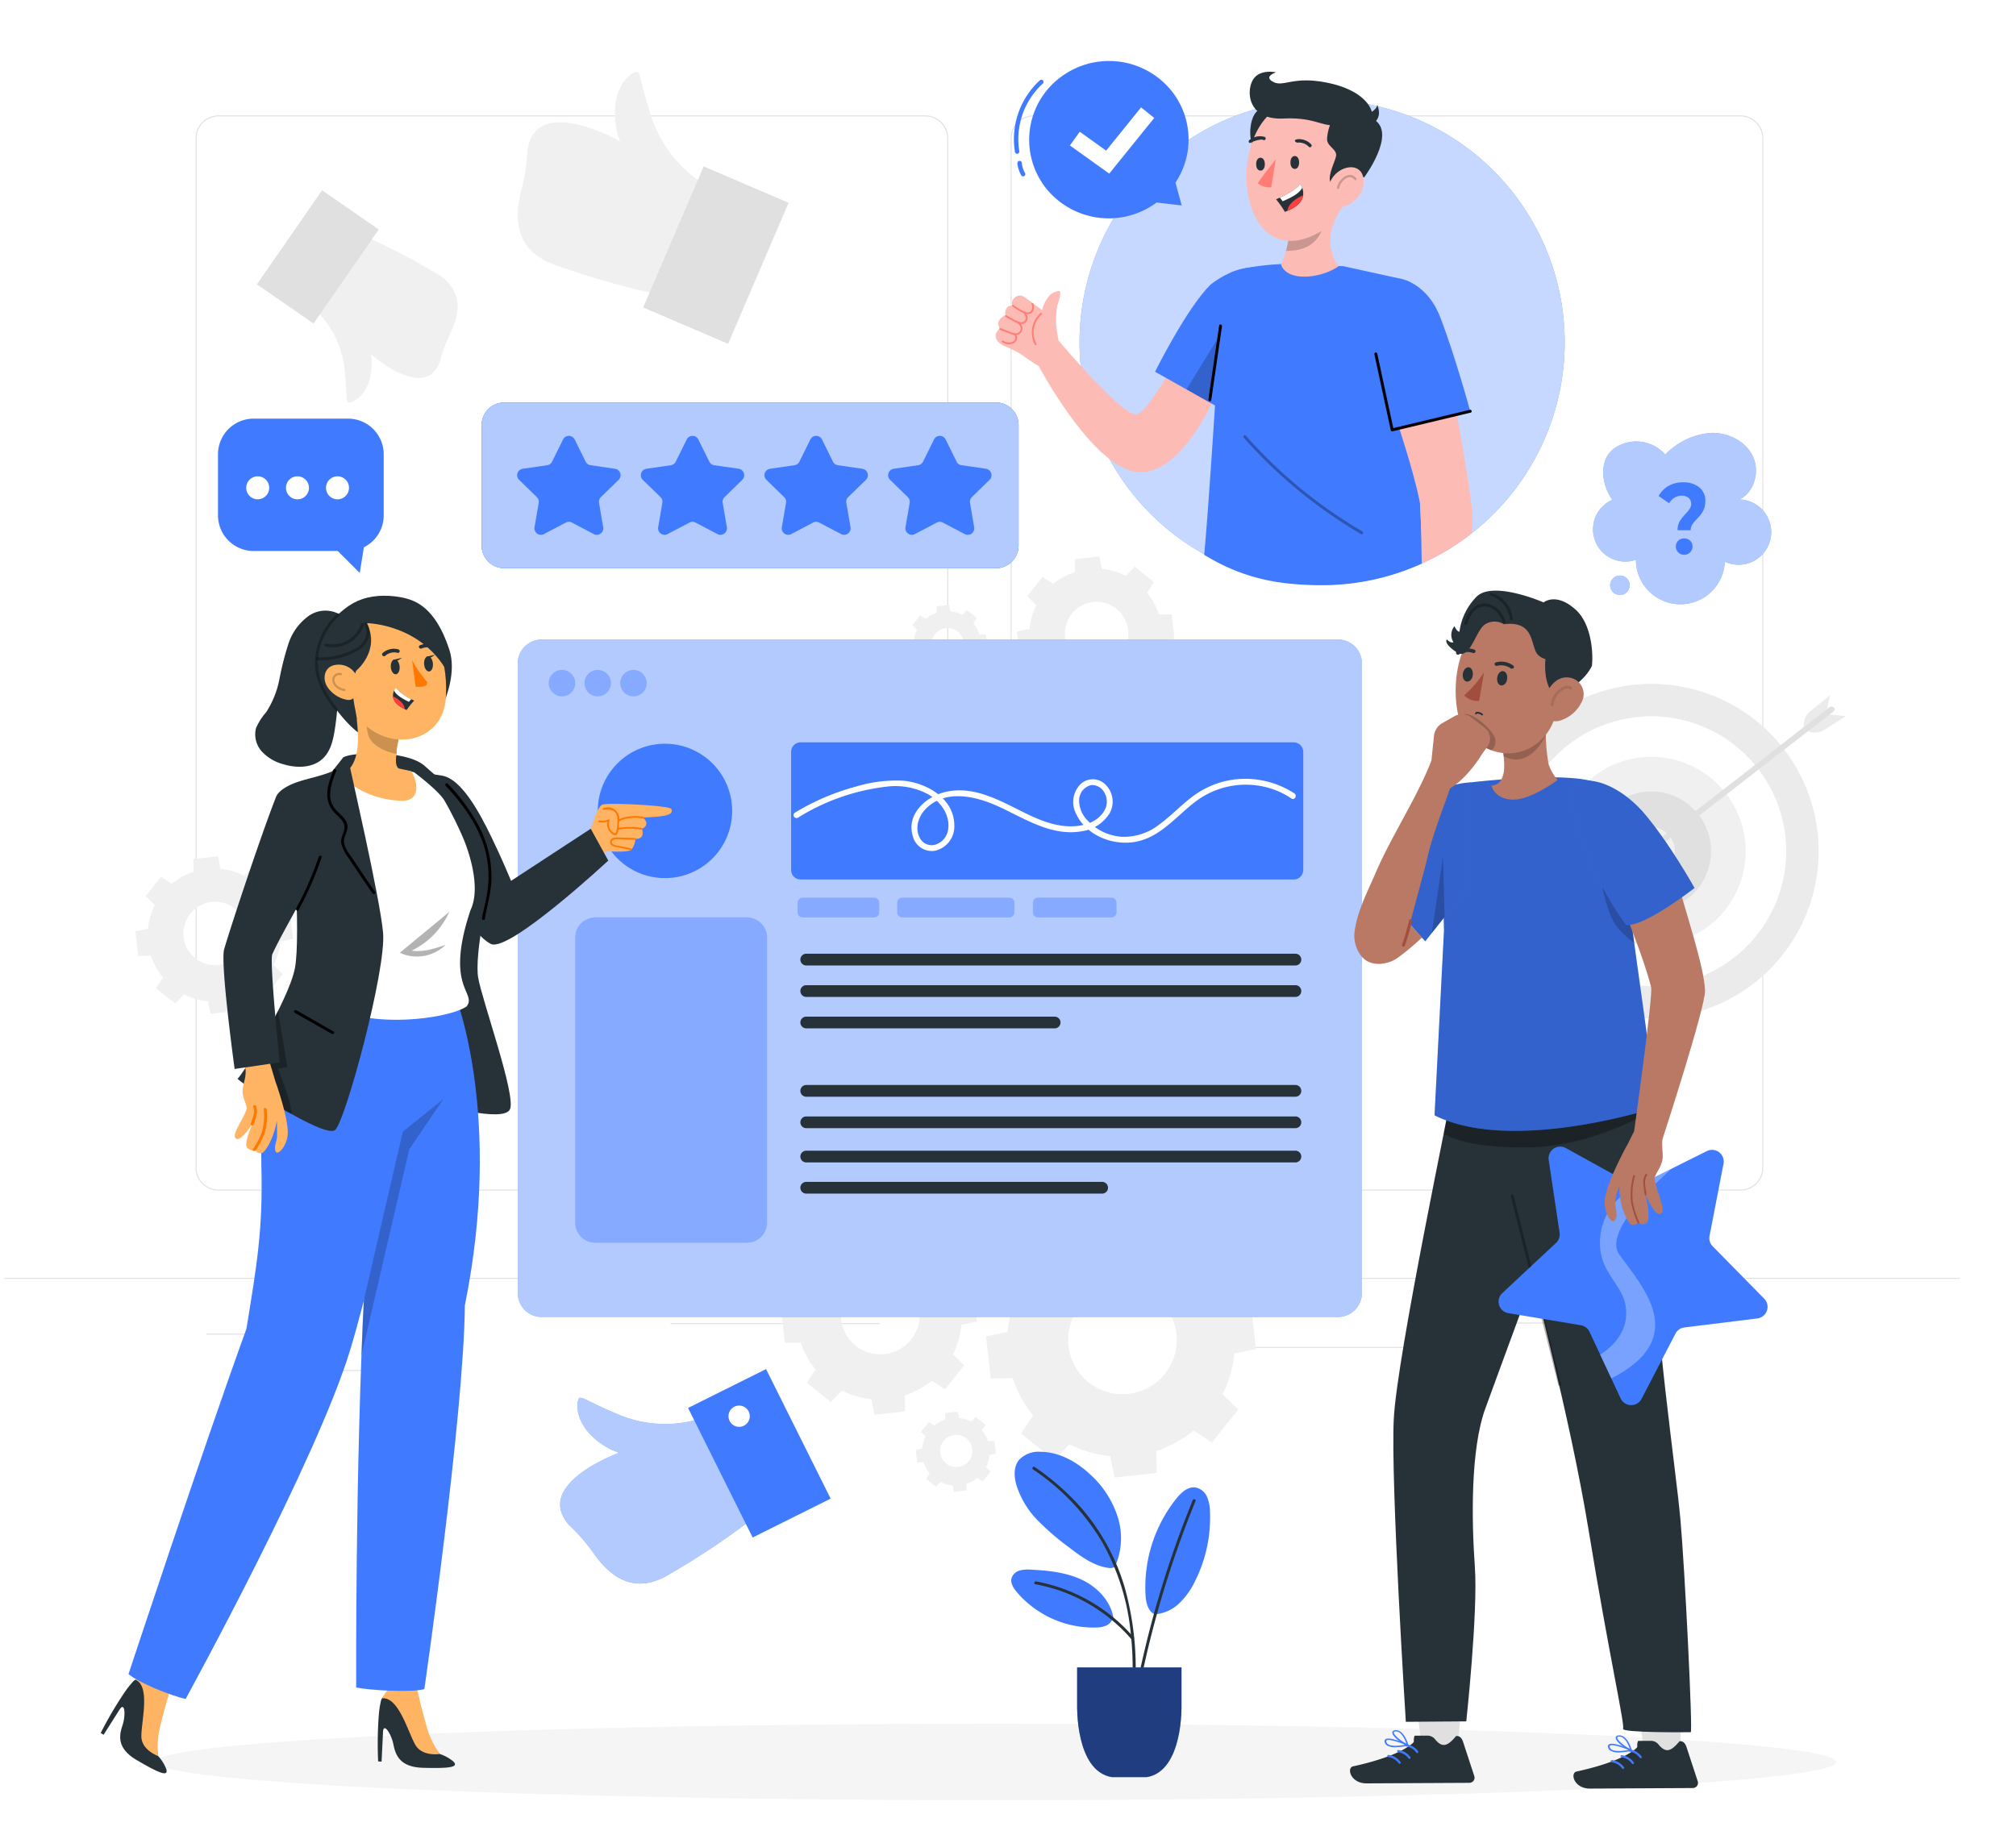 <svg xmlns="http://www.w3.org/2000/svg" xmlns:xlink="http://www.w3.org/1999/xlink" width="457" height="417" viewBox="0 0 457 417">
  <defs>
    <clipPath id="clip-path">
      <rect id="Rectangle_406565" data-name="Rectangle 406565" width="443.23" height="394.341" fill="none"/>
    </clipPath>
    <clipPath id="clip-path-5">
      <rect id="Rectangle_406515" data-name="Rectangle 406515" width="23.671" height="24.876" fill="none"/>
    </clipPath>
    <clipPath id="clip-path-7">
      <rect id="Rectangle_406517" data-name="Rectangle 406517" width="42.243" height="42.116" fill="none"/>
    </clipPath>
    <clipPath id="clip-path-9">
      <rect id="Rectangle_406520" data-name="Rectangle 406520" width="191.36" height="153.598" fill="none"/>
    </clipPath>
    <clipPath id="clip-path-10">
      <rect id="Rectangle_406521" data-name="Rectangle 406521" width="43.496" height="73.763" fill="none"/>
    </clipPath>
    <clipPath id="clip-path-11">
      <rect id="Rectangle_406522" data-name="Rectangle 406522" width="5.994" height="5.994" fill="none"/>
    </clipPath>
    <clipPath id="clip-path-14">
      <rect id="Rectangle_406525" data-name="Rectangle 406525" width="18.516" height="4.485" fill="none"/>
    </clipPath>
    <clipPath id="clip-path-15">
      <rect id="Rectangle_406526" data-name="Rectangle 406526" width="26.591" height="4.485" fill="none"/>
    </clipPath>
    <clipPath id="clip-path-16">
      <rect id="Rectangle_406527" data-name="Rectangle 406527" width="18.967" height="4.485" fill="none"/>
    </clipPath>
    <clipPath id="clip-path-18">
      <rect id="Rectangle_406529" data-name="Rectangle 406529" width="121.706" height="37.561" fill="none"/>
    </clipPath>
    <clipPath id="clip-path-20">
      <rect id="Rectangle_406531" data-name="Rectangle 406531" width="40.334" height="38.862" fill="none"/>
    </clipPath>
    <clipPath id="clip-path-21">
      <rect id="Rectangle_406532" data-name="Rectangle 406532" width="4.424" height="4.423" fill="none"/>
    </clipPath>
    <clipPath id="clip-path-24">
      <rect id="Rectangle_406535" data-name="Rectangle 406535" width="109.981" height="109.981" fill="none"/>
    </clipPath>
    <clipPath id="clip-path-25">
      <rect id="Rectangle_406536" data-name="Rectangle 406536" width="7.106" height="14.561" fill="none"/>
    </clipPath>
    <clipPath id="clip-path-26">
      <rect id="Rectangle_406537" data-name="Rectangle 406537" width="8.109" height="4.696" fill="none"/>
    </clipPath>
    <clipPath id="clip-path-27">
      <rect id="Rectangle_406538" data-name="Rectangle 406538" width="4.39" height="3.166" fill="none"/>
    </clipPath>
    <clipPath id="clip-path-28">
      <rect id="Rectangle_406539" data-name="Rectangle 406539" width="27.195" height="22.489" fill="none"/>
    </clipPath>
    <clipPath id="clip-path-31">
      <rect id="Rectangle_406542" data-name="Rectangle 406542" width="47.035" height="8.345" fill="none"/>
    </clipPath>
    <clipPath id="clip-path-32">
      <rect id="Rectangle_406543" data-name="Rectangle 406543" width="11.425" height="43.445" fill="none"/>
    </clipPath>
    <clipPath id="clip-path-33">
      <rect id="Rectangle_406544" data-name="Rectangle 406544" width="49.901" height="80.16" fill="none"/>
    </clipPath>
    <clipPath id="clip-path-34">
      <rect id="Rectangle_406545" data-name="Rectangle 406545" width="7.697" height="15.322" fill="none"/>
    </clipPath>
    <clipPath id="clip-path-35">
      <rect id="Rectangle_406546" data-name="Rectangle 406546" width="21.545" height="36.027" fill="none"/>
    </clipPath>
    <clipPath id="clip-path-36">
      <rect id="Rectangle_406547" data-name="Rectangle 406547" width="2.893" height="17.639" fill="none"/>
    </clipPath>
    <clipPath id="clip-path-37">
      <rect id="Rectangle_406548" data-name="Rectangle 406548" width="9.846" height="5.876" fill="none"/>
    </clipPath>
    <clipPath id="clip-path-38">
      <rect id="Rectangle_406549" data-name="Rectangle 406549" width="4.823" height="4.634" fill="none"/>
    </clipPath>
    <clipPath id="clip-path-39">
      <rect id="Rectangle_406550" data-name="Rectangle 406550" width="9.35" height="4.859" fill="none"/>
    </clipPath>
    <clipPath id="clip-path-40">
      <rect id="Rectangle_406551" data-name="Rectangle 406551" width="5.241" height="6.192" fill="none"/>
    </clipPath>
    <clipPath id="clip-path-41">
      <rect id="Rectangle_406552" data-name="Rectangle 406552" width="16.254" height="47.583" fill="none"/>
    </clipPath>
    <clipPath id="clip-path-42">
      <rect id="Rectangle_406553" data-name="Rectangle 406553" width="27.982" height="32.731" fill="none"/>
    </clipPath>
    <clipPath id="clip-path-43">
      <rect id="Rectangle_406554" data-name="Rectangle 406554" width="7.911" height="8.179" fill="none"/>
    </clipPath>
    <clipPath id="clip-path-45">
      <rect id="Rectangle_406556" data-name="Rectangle 406556" width="18.616" height="58.389" fill="none"/>
    </clipPath>
    <clipPath id="clip-path-46">
      <rect id="Rectangle_406557" data-name="Rectangle 406557" width="11.224" height="10.175" fill="none"/>
    </clipPath>
    <clipPath id="clip-path-47">
      <rect id="Rectangle_406558" data-name="Rectangle 406558" width="7.221" height="7.292" fill="none"/>
    </clipPath>
    <clipPath id="clip-path-48">
      <rect id="Rectangle_406559" data-name="Rectangle 406559" width="2.96" height="4.098" fill="none"/>
    </clipPath>
    <clipPath id="clip-path-49">
      <rect id="Rectangle_406560" data-name="Rectangle 406560" width="12.03" height="8.67" fill="none"/>
    </clipPath>
    <clipPath id="clip-path-50">
      <rect id="Rectangle_406561" data-name="Rectangle 406561" width="5.643" height="22.227" fill="none"/>
    </clipPath>
    <clipPath id="clip-path-51">
      <rect id="Rectangle_406562" data-name="Rectangle 406562" width="8.919" height="5.478" fill="none"/>
    </clipPath>
    <clipPath id="clip-path-52">
      <rect id="Rectangle_406563" data-name="Rectangle 406563" width="7.578" height="23.348" fill="none"/>
    </clipPath>
  </defs>
  <g id="Group_1114808" data-name="Group 1114808" transform="translate(-228 -1335)">
    <rect id="Rectangle_406777" data-name="Rectangle 406777" width="457" height="417" transform="translate(228 1335)" fill="#fff"/>
    <g id="Group_1114617" data-name="Group 1114617" transform="translate(224 1351.829)">
      <g id="Group_1114616" data-name="Group 1114616" transform="translate(5 -3)" clip-path="url(#clip-path)">
        <g id="Group_1114476" data-name="Group 1114476">
          <g id="Group_1114475" data-name="Group 1114475" clip-path="url(#clip-path)">
            <path id="Path_907182" data-name="Path 907182" d="M422.733,257.7H262.508a5.2,5.2,0,0,1-5.2-5.2V19.121a5.2,5.2,0,0,1,5.2-5.2H422.733a5.2,5.2,0,0,1,5.2,5.2V252.5a5.2,5.2,0,0,1-5.2,5.2M262.508,14.147a4.98,4.98,0,0,0-4.975,4.975V252.5a4.98,4.98,0,0,0,4.975,4.975H422.733a4.98,4.98,0,0,0,4.975-4.975V19.121a4.98,4.98,0,0,0-4.975-4.975Z" transform="translate(-29.215 -1.581)" fill="#e0e0e0"/>
            <path id="Path_907183" data-name="Path 907183" d="M214.306,257.7H54.08a5.2,5.2,0,0,1-5.2-5.2V19.121a5.2,5.2,0,0,1,5.2-5.2H214.306a5.2,5.2,0,0,1,5.2,5.2V252.5a5.2,5.2,0,0,1-5.2,5.2M54.08,14.147a4.981,4.981,0,0,0-4.975,4.975V252.5a4.98,4.98,0,0,0,4.975,4.975H214.306a4.98,4.98,0,0,0,4.975-4.975V19.121a4.981,4.981,0,0,0-4.975-4.975Z" transform="translate(-5.55 -1.581)" fill="#e0e0e0"/>
            <rect id="Rectangle_406504" data-name="Rectangle 406504" width="443.23" height="0.222" transform="translate(0 275.911)" fill="#e0e0e0"/>
            <rect id="Rectangle_406505" data-name="Rectangle 406505" width="14.237" height="0.222" transform="translate(45.805 288.556)" fill="#e0e0e0"/>
            <rect id="Rectangle_406506" data-name="Rectangle 406506" width="47.452" height="0.222" transform="translate(151.01 286.154)" fill="#e0e0e0"/>
            <rect id="Rectangle_406507" data-name="Rectangle 406507" width="32.134" height="0.222" transform="translate(60.928 296.792)" fill="#e0e0e0"/>
            <rect id="Rectangle_406508" data-name="Rectangle 406508" width="38.286" height="0.222" transform="translate(335.394 286.039)" fill="#e0e0e0"/>
            <rect id="Rectangle_406509" data-name="Rectangle 406509" width="5.611" height="0.222" transform="translate(381.579 286.039)" fill="#e0e0e0"/>
            <rect id="Rectangle_406510" data-name="Rectangle 406510" width="47.771" height="0.222" transform="translate(280.31 291.561)" fill="#e0e0e0"/>
            <path id="Path_907184" data-name="Path 907184" d="M258.57,312.22a25.682,25.682,0,0,0-2.664,9.237l-4.88,1.012,1.06,9.551,4.985-.083a25.657,25.657,0,0,0,4.626,8.427l-2.728,4.155,7.5,6,3.455-3.572a25.687,25.687,0,0,0,9.237,2.663l1.012,4.881,9.551-1.062-.083-4.983a25.69,25.69,0,0,0,8.427-4.626l4.155,2.727,6-7.5-3.572-3.455a25.664,25.664,0,0,0,2.663-9.236l4.88-1.013-1.06-9.551-4.984.083a25.661,25.661,0,0,0-4.626-8.426l2.727-4.155-7.5-6-3.455,3.572a25.676,25.676,0,0,0-9.236-2.664l-1.012-4.88L273.5,294.38l.084,4.983a25.682,25.682,0,0,0-8.427,4.626L261,301.262l-6,7.5Zm31.07,1.437a12.313,12.313,0,1,1-17.307,1.923,12.314,12.314,0,0,1,17.307-1.923" transform="translate(-28.501 -33.303)" fill="#f0f0f0"/>
            <path id="Path_907185" data-name="Path 907185" d="M204.18,309.95a18.594,18.594,0,0,0-1.93,6.691l-3.535.733.769,6.919,3.611-.06a18.6,18.6,0,0,0,3.351,6.105l-1.976,3.01L209.9,337.7l2.5-2.588a18.622,18.622,0,0,0,6.692,1.93l.733,3.535,6.919-.769-.06-3.611a18.584,18.584,0,0,0,6.1-3.351l3.01,1.976,4.349-5.436-2.588-2.5a18.594,18.594,0,0,0,1.929-6.691l3.535-.733-.769-6.919-3.61.06a18.6,18.6,0,0,0-3.351-6.1l1.975-3.01-5.436-4.349-2.5,2.588a18.623,18.623,0,0,0-6.691-1.93l-.733-3.535-6.919.769.06,3.61a18.576,18.576,0,0,0-6.1,3.351l-3.01-1.976-4.349,5.437Zm22.508,1.041a8.92,8.92,0,1,1-12.538,1.393,8.921,8.921,0,0,1,12.538-1.393" transform="translate(-22.562 -33.637)" fill="#f0f0f0"/>
            <path id="Path_907186" data-name="Path 907186" d="M235.281,351.092a7.639,7.639,0,0,0-.792,2.745l-1.45.3.316,2.838,1.48-.025a7.628,7.628,0,0,0,1.375,2.5l-.81,1.234,2.229,1.784,1.026-1.061a7.635,7.635,0,0,0,2.744.791l.3,1.45,2.838-.315-.025-1.481a7.607,7.607,0,0,0,2.5-1.374l1.234.81,1.784-2.229-1.062-1.027a7.639,7.639,0,0,0,.793-2.744l1.448-.3-.314-2.838-1.48.025a7.65,7.65,0,0,0-1.376-2.5l.81-1.235-2.229-1.784-1.026,1.062a7.643,7.643,0,0,0-2.745-.793l-.3-1.449-2.838.316.025,1.48a7.635,7.635,0,0,0-2.5,1.374l-1.235-.81-1.784,2.229Zm9.232.427a3.659,3.659,0,1,1-5.143.571,3.659,3.659,0,0,1,5.143-.571" transform="translate(-26.459 -39.225)" fill="#f0f0f0"/>
            <path id="Path_907187" data-name="Path 907187" d="M453.645,190.7a37.927,37.927,0,1,1-43.9-30.812,37.927,37.927,0,0,1,43.9,30.812" transform="translate(-42.958 -18.088)" fill="#ebebeb"/>
            <path id="Path_907188" data-name="Path 907188" d="M447.343,192.912a30.574,30.574,0,1,1-35.391-24.838,30.573,30.573,0,0,1,35.391,24.838" transform="translate(-43.9 -19.03)" fill="#fff"/>
            <path id="Path_907189" data-name="Path 907189" d="M439.474,195.674A21.39,21.39,0,1,1,414.713,178.3a21.391,21.391,0,0,1,24.762,17.378" transform="translate(-45.076 -20.207)" fill="#f0f0f0"/>
            <path id="Path_907190" data-name="Path 907190" d="M432.746,198.035a13.538,13.538,0,1,1-15.672-11,13.538,13.538,0,0,1,15.672,11" transform="translate(-46.082 -21.213)" fill="#e0e0e0"/>
            <path id="Path_907191" data-name="Path 907191" d="M425.7,200.375a5.34,5.34,0,1,1-6.18-4.337,5.338,5.338,0,0,1,6.18,4.337" transform="translate(-47.13 -22.249)" fill="#f0f0f0"/>
            <path id="Path_907192" data-name="Path 907192" d="M460.123,170.293l.03-1.519a3.8,3.8,0,0,1,1.409-2.882l4.555-3.69-.907,4.146Z" transform="translate(-52.242 -18.416)" fill="#ebebeb"/>
            <path id="Path_907193" data-name="Path 907193" d="M460.081,170.63l1.449.453a3.807,3.807,0,0,0,3.181-.423l4.944-3.151-4.221-.453Z" transform="translate(-52.237 -18.967)" fill="#ebebeb"/>
            <path id="Path_907194" data-name="Path 907194" d="M421.441,197.948l13.842-10.736,22.052-17.1,5.047-3.913c.675-.524-.272-1.459-.941-.941L447.6,175.992l-22.052,17.1-5.047,3.914c-.675.524.272,1.459.941.941" transform="translate(-47.717 -18.746)" fill="#e0e0e0"/>
            <path id="Path_907195" data-name="Path 907195" d="M92.206,71.663s12.333,10.887,15.666,1.649a31.839,31.839,0,0,1,2.313-6.289c1.7-3.5,3.667-9.3-2.591-13.343A139.744,139.744,0,0,0,92.31,45.573L80.54,62.555a21.48,21.48,0,0,1,5.639,11.871c.76,6.285.262,8.3,1.03,8.243s2.948-.879,4.34-4.154a12.974,12.974,0,0,0,.657-6.852" transform="translate(-9.144 -5.174)" fill="#f0f0f0"/>
            <rect id="Rectangle_406511" data-name="Rectangle 406511" width="25.949" height="15.617" transform="translate(57.236 50.637) rotate(-55.277)" fill="#e0e0e0"/>
            <path id="Path_907196" data-name="Path 907196" d="M154.487,18.547s-19.122-11-21.027,2.028a42.612,42.612,0,0,1-1.355,8.884c-1.292,5.055-2.329,13.2,6.979,16.839a187.419,187.419,0,0,0,22.251,6.56l10.919-25.467A28.8,28.8,0,0,1,161.666,13.3C158.984,5.247,159.1,2.471,158.1,2.746s-3.637,1.946-4.59,6.621a17.387,17.387,0,0,0,.972,9.18" transform="translate(-14.905 -0.31)" fill="#f0f0f0"/>
            <rect id="Rectangle_406512" data-name="Rectangle 406512" width="34.797" height="20.943" transform="matrix(0.394, -0.919, 0.919, 0.394, 144.802, 55.881)" fill="#e0e0e0"/>
            <path id="Path_907197" data-name="Path 907197" d="M263.328,137.758a14.972,14.972,0,0,0-1.556,5.392l-2.849.591.62,5.576,2.909-.048a15,15,0,0,0,2.7,4.92l-1.593,2.425,4.382,3.505,2.017-2.086a14.979,14.979,0,0,0,5.393,1.555l.59,2.85,5.577-.62-.049-2.909a14.983,14.983,0,0,0,4.92-2.7l2.426,1.592,3.505-4.381-2.086-2.018a14.987,14.987,0,0,0,1.555-5.392l2.849-.591-.619-5.576-2.91.048a15.006,15.006,0,0,0-2.7-4.92L290,132.546l-4.382-3.505-2.017,2.086a14.994,14.994,0,0,0-5.392-1.556l-.591-2.849-5.577.62.049,2.91a14.973,14.973,0,0,0-4.92,2.7l-2.425-1.592-3.505,4.381Zm18.141.839a7.189,7.189,0,1,1-10.1,1.122,7.189,7.189,0,0,1,10.1-1.122" transform="translate(-29.398 -14.388)" fill="#f0f0f0"/>
            <path id="Path_907198" data-name="Path 907198" d="M37.911,214.458a14.989,14.989,0,0,0-1.556,5.392l-2.849.591.62,5.577,2.909-.049a14.992,14.992,0,0,0,2.7,4.92l-1.593,2.425,4.382,3.505,2.017-2.086a14.978,14.978,0,0,0,5.393,1.555l.59,2.85,5.577-.62-.049-2.909a14.983,14.983,0,0,0,4.92-2.7L63.4,234.5,66.9,230.12,64.818,228.1a14.987,14.987,0,0,0,1.555-5.392l2.849-.591-.619-5.576-2.91.048a14.993,14.993,0,0,0-2.7-4.919l1.592-2.426L60.2,205.741l-2.017,2.086a14.975,14.975,0,0,0-5.392-1.555l-.591-2.85-5.577.62.049,2.91a14.989,14.989,0,0,0-4.92,2.7L39.33,208.06l-3.505,4.381Zm18.141.839a7.189,7.189,0,1,1-10.1,1.122,7.19,7.19,0,0,1,10.1-1.122" transform="translate(-3.804 -23.096)" fill="#f0f0f0"/>
            <path id="Path_907199" data-name="Path 907199" d="M233.095,144.75a7.62,7.62,0,0,0-.792,2.744l-1.45.3.315,2.838,1.481-.025a7.629,7.629,0,0,0,1.374,2.5l-.81,1.235,2.229,1.784,1.027-1.061a7.641,7.641,0,0,0,2.744.791l.3,1.45,2.838-.315-.025-1.481a7.642,7.642,0,0,0,2.5-1.374l1.234.81,1.784-2.229-1.061-1.027a7.637,7.637,0,0,0,.792-2.744l1.449-.3-.315-2.838-1.481.025a7.613,7.613,0,0,0-1.374-2.5l.81-1.235-2.229-1.784-1.027,1.062a7.619,7.619,0,0,0-2.744-.792l-.3-1.45-2.838.316.025,1.48a7.629,7.629,0,0,0-2.5,1.374l-1.235-.81-1.784,2.229Zm9.232.427a3.659,3.659,0,1,1-5.142.571,3.658,3.658,0,0,1,5.142-.571" transform="translate(-26.211 -15.797)" fill="#f0f0f0"/>
            <path id="Path_907200" data-name="Path 907200" d="M207.5,112.22a7.619,7.619,0,0,0-.792,2.744l-1.45.3.316,2.838,1.48-.025a7.629,7.629,0,0,0,1.374,2.5l-.81,1.235,2.23,1.784,1.027-1.061a7.636,7.636,0,0,0,2.744.791l.3,1.45,2.838-.315-.025-1.481a7.641,7.641,0,0,0,2.5-1.374l1.234.81,1.784-2.229-1.061-1.027a7.619,7.619,0,0,0,.792-2.744l1.449-.3-.315-2.838-1.481.025a7.613,7.613,0,0,0-1.374-2.5l.81-1.235-2.229-1.784-1.027,1.062a7.619,7.619,0,0,0-2.744-.792l-.3-1.45-2.838.316.025,1.48a7.638,7.638,0,0,0-2.5,1.374l-1.235-.81-1.784,2.229Zm9.232.427a3.659,3.659,0,1,1-5.142.572,3.659,3.659,0,0,1,5.142-.572" transform="translate(-23.305 -12.104)" fill="#e0e0e0"/>
          </g>
        </g>
        <g id="Group_1114478" data-name="Group 1114478">
          <g id="Group_1114477" data-name="Group 1114477" clip-path="url(#clip-path)">
            <path id="Path_907201" data-name="Path 907201" d="M419.622,433.952c0,4.791-85.279,8.675-190.477,8.675S38.67,438.743,38.67,433.952s85.279-8.675,190.476-8.675,190.477,3.884,190.477,8.675" transform="translate(-4.391 -48.286)" fill="#f5f5f5"/>
          </g>
        </g>
        <g id="Group_1114483" data-name="Group 1114483">
          <g id="Group_1114482" data-name="Group 1114482" clip-path="url(#clip-path)">
            <path id="Path_907202" data-name="Path 907202" d="M293.963,393.613a9,9,0,0,0,5.481-2.493,17.2,17.2,0,0,0,3.551-4.97,32.057,32.057,0,0,0,3.416-15.767,8.762,8.762,0,0,0-.67-3.408,3.621,3.621,0,0,0-2.6-2.123c-1.723-.249-3.226,1.128-4.321,2.482a32.182,32.182,0,0,0-7.011,22.075c.125,1.93.769,3.794,2.154,4.2" transform="translate(-33.124 -41.422)" fill="#407bff"/>
            <path id="Path_907203" data-name="Path 907203" d="M281.027,381.9a15.891,15.891,0,0,0,.693-11.343,22.186,22.186,0,0,0-6.222-9.663c-3.1-2.907-7.083-5.14-11.333-5.163a6.046,6.046,0,0,0-4.886,1.908c-1.184,1.523-1.087,3.689-.566,5.546a19.9,19.9,0,0,0,4.813,8.059,57.8,57.8,0,0,0,7.171,6.178c2.822,2.171,5.872,4.417,9.421,4.688" transform="translate(-29.332 -40.389)" fill="#407bff"/>
            <path id="Path_907204" data-name="Path 907204" d="M280.676,397.1c-.5-3.924-3.549-7.169-7.112-8.885s-7.6-2.137-11.553-2.335a7.559,7.559,0,0,0-2.621.186,2.668,2.668,0,0,0-1.851,1.727c-.3,1.115.411,2.234,1.151,3.12A22.848,22.848,0,0,0,276.549,399a6.409,6.409,0,0,0,2.3-.385A2.663,2.663,0,0,0,280.435,397" transform="translate(-29.233 -43.809)" fill="#407bff"/>
            <path id="Path_907205" data-name="Path 907205" d="M302.164,368.087a229.949,229.949,0,0,0-13.391,45.857c-.076.418.565.6.641.177A229.954,229.954,0,0,1,302.8,368.263c.162-.4-.48-.567-.641-.176" transform="translate(-32.786 -41.767)" fill="#263238"/>
            <path id="Path_907206" data-name="Path 907206" d="M286.224,408.449a68.074,68.074,0,0,0-2.408-21.487,48.419,48.419,0,0,0-10.263-18.529,56.052,56.052,0,0,0-10.176-8.828c-.354-.243-.687.333-.336.574a51.423,51.423,0,0,1,15.679,16.51,52.111,52.111,0,0,1,6.359,19.716,78.09,78.09,0,0,1,.48,12.043c-.013.428.652.427.665,0" transform="translate(-29.849 -40.823)" fill="#263238"/>
            <path id="Path_907207" data-name="Path 907207" d="M285.883,401.558a38.392,38.392,0,0,0-22.111-12.67c-.418-.074-.6.566-.176.641a37.829,37.829,0,0,1,21.818,12.5c.279.324.748-.147.47-.47" transform="translate(-29.901 -44.153)" fill="#263238"/>
            <path id="Path_907208" data-name="Path 907208" d="M274.312,419.386v-8.494h23.663v8.494s.455,15.017-7.889,16.382H282.2c-8.342-1.365-7.887-16.382-7.887-16.382" transform="translate(-31.145 -46.652)" fill="#407bff"/>
            <g id="Group_1114481" data-name="Group 1114481" transform="translate(243.163 364.239)" opacity="0.5">
              <g id="Group_1114480" data-name="Group 1114480">
                <g id="Group_1114479" data-name="Group 1114479" clip-path="url(#clip-path-5)">
                  <path id="Path_907209" data-name="Path 907209" d="M274.312,419.386v-8.494h23.663v8.494s.455,15.017-7.889,16.382H282.2c-8.342-1.365-7.887-16.382-7.887-16.382" transform="translate(-274.308 -410.892)"/>
                </g>
              </g>
            </g>
          </g>
        </g>
        <g id="Group_1114488" data-name="Group 1114488">
          <g id="Group_1114487" data-name="Group 1114487" clip-path="url(#clip-path)">
            <path id="Path_907210" data-name="Path 907210" d="M155.485,354.386s-19.581,7.043-11.37,16.363a40.242,40.242,0,0,1,5.564,6.4c2.849,4.013,8.075,9.728,16.371,5.253a176.836,176.836,0,0,0,18.3-12.005L172.688,347a27.167,27.167,0,0,1-16.6-.98c-7.43-2.985-9.357-4.762-9.766-3.879s-.82,3.8,1.962,7.343a16.413,16.413,0,0,0,7.2,4.9" transform="translate(-16.134 -38.821)" fill="#407bff"/>
            <g id="Group_1114486" data-name="Group 1114486" transform="translate(125.969 303.093)" opacity="0.6">
              <g id="Group_1114485" data-name="Group 1114485">
                <g id="Group_1114484" data-name="Group 1114484" clip-path="url(#clip-path-7)">
                  <path id="Path_907211" data-name="Path 907211" d="M155.485,354.386s-19.581,7.043-11.37,16.363a40.242,40.242,0,0,1,5.564,6.4c2.849,4.013,8.075,9.728,16.371,5.253a176.836,176.836,0,0,0,18.3-12.005L172.688,347a27.167,27.167,0,0,1-16.6-.98c-7.43-2.985-9.357-4.762-9.766-3.879s-.82,3.8,1.962,7.343a16.413,16.413,0,0,0,7.2,4.9" transform="translate(-142.103 -341.914)" fill="#fff"/>
                </g>
              </g>
            </g>
            <rect id="Rectangle_406518" data-name="Rectangle 406518" width="19.755" height="32.823" transform="translate(154.974 305.401) rotate(-26.493)" fill="#407bff"/>
            <path id="Path_907212" data-name="Path 907212" d="M189.985,346.324a2.41,2.41,0,1,1-2.41-2.41,2.41,2.41,0,0,1,2.41,2.41" transform="translate(-21.023 -39.048)" fill="#fff"/>
          </g>
        </g>
        <g id="Group_1114514" data-name="Group 1114514">
          <g id="Group_1114513" data-name="Group 1114513" clip-path="url(#clip-path)">
            <path id="Path_907213" data-name="Path 907213" d="M317.21,301.58H136.694a5.423,5.423,0,0,1-5.422-5.422V153.4a5.422,5.422,0,0,1,5.422-5.422H317.21a5.422,5.422,0,0,1,5.423,5.422V296.157a5.423,5.423,0,0,1-5.423,5.422" transform="translate(-14.905 -16.802)" fill="#407bff"/>
            <g id="Group_1114491" data-name="Group 1114491" transform="translate(116.368 131.18)" opacity="0.6">
              <g id="Group_1114490" data-name="Group 1114490">
                <g id="Group_1114489" data-name="Group 1114489" clip-path="url(#clip-path-9)">
                  <path id="Path_907214" data-name="Path 907214" d="M317.21,301.58H136.694a5.423,5.423,0,0,1-5.422-5.422V153.4a5.422,5.422,0,0,1,5.422-5.422H317.21a5.422,5.422,0,0,1,5.423,5.422V296.157a5.423,5.423,0,0,1-5.423,5.422" transform="translate(-131.272 -147.982)" fill="#fff"/>
                </g>
              </g>
            </g>
            <path id="Path_907215" data-name="Path 907215" d="M315.107,205.371H203.342a2.162,2.162,0,0,1-2.163-2.162V176.435a2.162,2.162,0,0,1,2.163-2.162H315.107a2.162,2.162,0,0,1,2.162,2.162v26.774a2.162,2.162,0,0,1-2.162,2.162" transform="translate(-22.842 -19.787)" fill="#407bff"/>
            <path id="Path_907216" data-name="Path 907216" d="M204.838,231H315.8a1.33,1.33,0,0,0,0-2.659H204.838a1.33,1.33,0,0,0,0,2.659" transform="translate(-23.111 -25.925)" fill="#263238"/>
            <path id="Path_907217" data-name="Path 907217" d="M204.838,239.045H315.8a1.33,1.33,0,0,0,0-2.659H204.838a1.33,1.33,0,0,0,0,2.659" transform="translate(-23.111 -26.839)" fill="#263238"/>
            <path id="Path_907218" data-name="Path 907218" d="M204.838,272.617H315.8a1.33,1.33,0,0,0,0-2.659H204.838a1.33,1.33,0,0,0,0,2.659" transform="translate(-23.111 -30.651)" fill="#263238"/>
            <path id="Path_907219" data-name="Path 907219" d="M204.838,281.377H315.8a1.33,1.33,0,0,0,0-2.659H204.838a1.33,1.33,0,0,0,0,2.659" transform="translate(-23.111 -31.645)" fill="#263238"/>
            <path id="Path_907220" data-name="Path 907220" d="M204.838,289.356h67.153a1.33,1.33,0,0,0,0-2.659H204.838a1.33,1.33,0,0,0,0,2.659" transform="translate(-23.111 -32.551)" fill="#263238"/>
            <path id="Path_907221" data-name="Path 907221" d="M204.838,264.574H315.8a1.33,1.33,0,0,0,0-2.659H204.838a1.33,1.33,0,0,0,0,2.659" transform="translate(-23.111 -29.738)" fill="#263238"/>
            <path id="Path_907222" data-name="Path 907222" d="M204.838,247.092h56.384a1.33,1.33,0,0,0,0-2.659H204.838a1.33,1.33,0,0,0,0,2.659" transform="translate(-23.111 -27.753)" fill="#263238"/>
            <g id="Group_1114494" data-name="Group 1114494" transform="translate(129.391 194.182)" opacity="0.4">
              <g id="Group_1114493" data-name="Group 1114493">
                <g id="Group_1114492" data-name="Group 1114492" clip-path="url(#clip-path-10)">
                  <path id="Path_907223" data-name="Path 907223" d="M184.91,292.816H150.515a4.551,4.551,0,0,1-4.551-4.551V223.6a4.551,4.551,0,0,1,4.551-4.55H184.91a4.551,4.551,0,0,1,4.551,4.55v64.661a4.551,4.551,0,0,1-4.551,4.551" transform="translate(-145.964 -219.053)" fill="#407bff"/>
                </g>
              </g>
            </g>
            <path id="Path_907224" data-name="Path 907224" d="M182.2,189.863a15.235,15.235,0,1,1-15.236-15.235A15.234,15.234,0,0,1,182.2,189.863" transform="translate(-17.227 -19.827)" fill="#407bff"/>
            <g id="Group_1114497" data-name="Group 1114497" transform="translate(123.397 138.067)" opacity="0.4">
              <g id="Group_1114496" data-name="Group 1114496">
                <g id="Group_1114495" data-name="Group 1114495" clip-path="url(#clip-path-11)">
                  <path id="Path_907225" data-name="Path 907225" d="M145.2,158.748a3,3,0,1,1-3-3,3,3,0,0,1,3,3" transform="translate(-139.202 -155.751)" fill="#407bff"/>
                </g>
              </g>
            </g>
            <g id="Group_1114500" data-name="Group 1114500" transform="translate(131.502 138.067)" opacity="0.4">
              <g id="Group_1114499" data-name="Group 1114499">
                <g id="Group_1114498" data-name="Group 1114498" clip-path="url(#clip-path-11)">
                  <path id="Path_907226" data-name="Path 907226" d="M154.339,158.748a3,3,0,1,1-3-3,3,3,0,0,1,3,3" transform="translate(-148.345 -155.751)" fill="#407bff"/>
                </g>
              </g>
            </g>
            <g id="Group_1114503" data-name="Group 1114503" transform="translate(139.606 138.067)" opacity="0.4">
              <g id="Group_1114502" data-name="Group 1114502">
                <g id="Group_1114501" data-name="Group 1114501" clip-path="url(#clip-path-11)">
                  <path id="Path_907227" data-name="Path 907227" d="M163.481,158.748a3,3,0,1,1-3-3,3,3,0,0,1,3,3" transform="translate(-157.487 -155.751)" fill="#407bff"/>
                </g>
              </g>
            </g>
            <path id="Path_907228" data-name="Path 907228" d="M202.792,192.413a48.509,48.509,0,0,1,19.83-7,15.8,15.8,0,0,1,9.795,1.753c2.639,1.589,4.852,4.5,4.451,7.727a4.194,4.194,0,0,1-2.914,3.63,2.97,2.97,0,0,1-3.473-1.422c-1.32-2.312-.337-5.142,1.465-6.867,4.681-4.482,11.746-2.533,16.871-.1,5.719,2.713,11.7,6.531,18.322,5.361a8.875,8.875,0,0,0,6.325-4.112,5.4,5.4,0,0,0-.734-6.238,4.057,4.057,0,0,0-5.758-.445,5.761,5.761,0,0,0-1.079,6.918c2.359,5.01,8.746,7.359,13.948,6.161,5.7-1.315,9.274-6.4,13.863-9.581a18.9,18.9,0,0,1,16.907-2.185,18.091,18.091,0,0,1,4.05,2.052c.714.477,1.38-.675.671-1.148a20.27,20.27,0,0,0-16.365-2.619,20.482,20.482,0,0,0-7.414,3.858c-2.329,1.843-4.393,4.008-6.795,5.762a13,13,0,0,1-8.344,2.836,11.6,11.6,0,0,1-7.954-3.7,6.48,6.48,0,0,1-1.924-4.76,3.561,3.561,0,0,1,2.713-3.267,3.165,3.165,0,0,1,3.138,1.951,4,4,0,0,1-.223,3.993c-1.688,2.751-5.295,3.556-8.294,3.385-3.58-.2-6.963-1.686-10.13-3.259-5.384-2.674-11.122-5.931-17.349-4.556-4.5.993-9.139,5.069-7.54,10.119a4.433,4.433,0,0,0,5.012,3.248,5.623,5.623,0,0,0,4.38-5.651c.059-6.137-6.224-9.766-11.635-10.228a31.108,31.108,0,0,0-10.448,1.274,53.456,53.456,0,0,0-9.49,3.5c-1.557.747-3.072,1.575-4.55,2.467a.665.665,0,0,0,.671,1.148" transform="translate(-22.913 -20.846)" fill="#fff"/>
            <g id="Group_1114506" data-name="Group 1114506" transform="translate(179.796 189.697)" opacity="0.4">
              <g id="Group_1114505" data-name="Group 1114505">
                <g id="Group_1114504" data-name="Group 1114504" clip-path="url(#clip-path-14)">
                  <path id="Path_907229" data-name="Path 907229" d="M220.165,218.479H204a1.174,1.174,0,0,1-1.175-1.175v-2.136A1.174,1.174,0,0,1,204,213.993h16.166a1.174,1.174,0,0,1,1.175,1.175V217.3a1.174,1.174,0,0,1-1.175,1.175" transform="translate(-202.824 -213.994)" fill="#407bff"/>
                </g>
              </g>
            </g>
            <g id="Group_1114509" data-name="Group 1114509" transform="translate(202.372 189.697)" opacity="0.4">
              <g id="Group_1114508" data-name="Group 1114508">
                <g id="Group_1114507" data-name="Group 1114507" clip-path="url(#clip-path-15)">
                  <path id="Path_907230" data-name="Path 907230" d="M253.71,218.479H229.467a1.174,1.174,0,0,1-1.175-1.175v-2.136a1.174,1.174,0,0,1,1.175-1.175H253.71a1.174,1.174,0,0,1,1.174,1.175V217.3a1.174,1.174,0,0,1-1.174,1.175" transform="translate(-228.292 -213.994)" fill="#407bff"/>
                </g>
              </g>
            </g>
            <g id="Group_1114512" data-name="Group 1114512" transform="translate(233.137 189.697)" opacity="0.4">
              <g id="Group_1114511" data-name="Group 1114511">
                <g id="Group_1114510" data-name="Group 1114510" clip-path="url(#clip-path-16)">
                  <path id="Path_907231" data-name="Path 907231" d="M280.789,218.479H264.171A1.174,1.174,0,0,1,263,217.3v-2.136a1.174,1.174,0,0,1,1.174-1.175h16.618a1.174,1.174,0,0,1,1.175,1.175V217.3a1.174,1.174,0,0,1-1.175,1.175" transform="translate(-262.997 -213.994)" fill="#407bff"/>
                </g>
              </g>
            </g>
          </g>
        </g>
        <g id="Group_1114519" data-name="Group 1114519">
          <g id="Group_1114518" data-name="Group 1114518" clip-path="url(#clip-path)">
            <path id="Path_907232" data-name="Path 907232" d="M238.636,124.915H127.158a5.114,5.114,0,0,1-5.114-5.114V92.468a5.114,5.114,0,0,1,5.114-5.114H238.636a5.114,5.114,0,0,1,5.114,5.114V119.8a5.114,5.114,0,0,1-5.114,5.114" transform="translate(-13.857 -9.918)" fill="#407bff"/>
            <path id="Path_907233" data-name="Path 907233" d="M238.636,124.915H127.158a5.114,5.114,0,0,1-5.114-5.114V92.468a5.114,5.114,0,0,1,5.114-5.114H238.636a5.114,5.114,0,0,1,5.114,5.114V119.8a5.114,5.114,0,0,1-5.114,5.114" transform="translate(-13.857 -9.918)" fill="#407bff"/>
            <g id="Group_1114517" data-name="Group 1114517" transform="translate(108.187 77.436)" opacity="0.6">
              <g id="Group_1114516" data-name="Group 1114516">
                <g id="Group_1114515" data-name="Group 1114515" clip-path="url(#clip-path-18)">
                  <path id="Path_907234" data-name="Path 907234" d="M238.636,124.915H127.158a5.114,5.114,0,0,1-5.114-5.114V92.468a5.114,5.114,0,0,1,5.114-5.114H238.636a5.114,5.114,0,0,1,5.114,5.114V119.8a5.114,5.114,0,0,1-5.114,5.114" transform="translate(-122.044 -87.354)" fill="#fff"/>
                </g>
              </g>
            </g>
            <path id="Path_907235" data-name="Path 907235" d="M144.164,96.706l2.479,5.024a1.475,1.475,0,0,0,1.11.807l5.544.806a1.475,1.475,0,0,1,.817,2.516l-4.011,3.909a1.476,1.476,0,0,0-.424,1.306l.947,5.522a1.475,1.475,0,0,1-2.14,1.555l-4.959-2.607a1.473,1.473,0,0,0-1.372,0l-4.959,2.607a1.475,1.475,0,0,1-2.14-1.555l.948-5.522a1.479,1.479,0,0,0-.425-1.306l-4.011-3.909a1.475,1.475,0,0,1,.817-2.516l5.544-.806a1.474,1.474,0,0,0,1.11-.807l2.479-5.024a1.475,1.475,0,0,1,2.645,0" transform="translate(-14.887 -10.887)" fill="#407bff"/>
            <path id="Path_907236" data-name="Path 907236" d="M175.786,96.706l2.479,5.024a1.474,1.474,0,0,0,1.11.807l5.544.806a1.475,1.475,0,0,1,.817,2.516l-4.011,3.909a1.479,1.479,0,0,0-.425,1.306l.948,5.522a1.475,1.475,0,0,1-2.14,1.555l-4.959-2.607a1.473,1.473,0,0,0-1.372,0l-4.959,2.607a1.475,1.475,0,0,1-2.14-1.555l.948-5.522a1.479,1.479,0,0,0-.425-1.306l-4.011-3.909a1.475,1.475,0,0,1,.817-2.516l5.544-.806a1.475,1.475,0,0,0,1.11-.807l2.479-5.024a1.475,1.475,0,0,1,2.645,0" transform="translate(-18.478 -10.887)" fill="#407bff"/>
            <path id="Path_907237" data-name="Path 907237" d="M207.407,96.706l2.479,5.024a1.474,1.474,0,0,0,1.11.807l5.544.806a1.475,1.475,0,0,1,.817,2.516l-4.011,3.909a1.479,1.479,0,0,0-.425,1.306l.948,5.522a1.475,1.475,0,0,1-2.14,1.555l-4.959-2.607a1.473,1.473,0,0,0-1.372,0l-4.959,2.607a1.475,1.475,0,0,1-2.14-1.555l.948-5.522a1.479,1.479,0,0,0-.425-1.306l-4.011-3.909a1.475,1.475,0,0,1,.817-2.516l5.544-.806a1.475,1.475,0,0,0,1.11-.807l2.479-5.024a1.475,1.475,0,0,1,2.645,0" transform="translate(-22.068 -10.887)" fill="#407bff"/>
            <path id="Path_907238" data-name="Path 907238" d="M239.028,96.706l2.479,5.024a1.474,1.474,0,0,0,1.11.807l5.544.806a1.475,1.475,0,0,1,.817,2.516l-4.011,3.909a1.479,1.479,0,0,0-.425,1.306l.948,5.522a1.475,1.475,0,0,1-2.14,1.555l-4.959-2.607a1.473,1.473,0,0,0-1.372,0l-4.959,2.607a1.475,1.475,0,0,1-2.14-1.555l.947-5.522a1.476,1.476,0,0,0-.424-1.306l-4.011-3.909a1.475,1.475,0,0,1,.817-2.516l5.544-.806a1.475,1.475,0,0,0,1.11-.807l2.479-5.024a1.475,1.475,0,0,1,2.645,0" transform="translate(-25.658 -10.887)" fill="#407bff"/>
          </g>
        </g>
        <g id="Group_1114527" data-name="Group 1114527">
          <g id="Group_1114526" data-name="Group 1114526" clip-path="url(#clip-path)">
            <path id="Path_907239" data-name="Path 907239" d="M439.416,110.225c3.471-1.664,4.714-6.488,2.994-9.932s-5.774-5.349-9.618-5.157a16.05,16.05,0,0,0-10.172,4.908,8.729,8.729,0,0,0-11.717-1.3c-3.363,2.649-2.8,8.077-.276,11.551a7.309,7.309,0,0,0,5.347,13.594,10.077,10.077,0,0,0,20.145.441,7.4,7.4,0,1,0,3.3-14.108" transform="translate(-46.128 -10.8)" fill="#407bff"/>
            <path id="Path_907240" data-name="Path 907240" d="M415.056,133.818a2.212,2.212,0,1,1-2.212-2.212,2.212,2.212,0,0,1,2.212,2.212" transform="translate(-46.623 -14.942)" fill="#407bff"/>
            <g id="Group_1114522" data-name="Group 1114522" transform="translate(360.142 84.322)" opacity="0.6">
              <g id="Group_1114521" data-name="Group 1114521">
                <g id="Group_1114520" data-name="Group 1114520" clip-path="url(#clip-path-20)">
                  <path id="Path_907241" data-name="Path 907241" d="M439.416,110.225c3.471-1.664,4.714-6.488,2.994-9.932s-5.774-5.349-9.618-5.157a16.05,16.05,0,0,0-10.172,4.908,8.729,8.729,0,0,0-11.717-1.3c-3.363,2.649-2.8,8.077-.276,11.551a7.309,7.309,0,0,0,5.347,13.594,10.077,10.077,0,0,0,20.145.441,7.4,7.4,0,1,0,3.3-14.108" transform="translate(-406.269 -95.122)" fill="#fff"/>
                </g>
              </g>
            </g>
            <g id="Group_1114525" data-name="Group 1114525" transform="translate(364.009 116.664)" opacity="0.6">
              <g id="Group_1114524" data-name="Group 1114524">
                <g id="Group_1114523" data-name="Group 1114523" clip-path="url(#clip-path-21)">
                  <path id="Path_907242" data-name="Path 907242" d="M415.056,133.818a2.212,2.212,0,1,1-2.212-2.212,2.212,2.212,0,0,1,2.212,2.212" transform="translate(-410.632 -131.606)" fill="#fff"/>
                </g>
              </g>
            </g>
            <path id="Path_907243" data-name="Path 907243" d="M427.777,116.64a10.231,10.231,0,0,1,1.351-1.737,8.906,8.906,0,0,0,.956-1.169,1.946,1.946,0,0,0,.306-1.078,1.692,1.692,0,0,0-.582-1.355,2.3,2.3,0,0,0-1.548-.5,3.023,3.023,0,0,0-1.645.452,3.766,3.766,0,0,0-1.213,1.261l-2.385-1.644a5.911,5.911,0,0,1,2.237-2.293,6.585,6.585,0,0,1,3.341-.811,5.522,5.522,0,0,1,3.637,1.136,3.867,3.867,0,0,1,1.37,3.15,4.789,4.789,0,0,1-.266,1.667,4.56,4.56,0,0,1-.651,1.215q-.384.5-.995,1.147a9.21,9.21,0,0,0-1.065,1.285,2.282,2.282,0,0,0-.336,1.262h-2.976a3.883,3.883,0,0,1,.463-1.992m-.314,7.02a1.829,1.829,0,0,1-.543-1.338,1.782,1.782,0,0,1,.532-1.316,2.015,2.015,0,0,1,2.721,0,1.782,1.782,0,0,1,.532,1.316,1.9,1.9,0,0,1-3.241,1.338" transform="translate(-48.029 -12.236)" fill="#407bff"/>
          </g>
        </g>
        <g id="Group_1114529" data-name="Group 1114529">
          <g id="Group_1114528" data-name="Group 1114528" clip-path="url(#clip-path)">
            <path id="Path_907244" data-name="Path 907244" d="M84.1,121.487H62.7a8.084,8.084,0,0,1-8.084-8.084V99.562A8.084,8.084,0,0,1,62.7,91.478H84.1a8.084,8.084,0,0,1,8.084,8.084V113.4a8.084,8.084,0,0,1-8.084,8.084" transform="translate(-6.201 -10.386)" fill="#407bff"/>
            <path id="Path_907245" data-name="Path 907245" d="M82.239,108.838a2.606,2.606,0,1,0,2.606-2.605,2.606,2.606,0,0,0-2.606,2.605" transform="translate(-9.337 -12.062)" fill="#fff"/>
            <path id="Path_907246" data-name="Path 907246" d="M72,108.838a2.606,2.606,0,1,0,2.606-2.605A2.606,2.606,0,0,0,72,108.838" transform="translate(-8.175 -12.062)" fill="#fff"/>
            <path id="Path_907247" data-name="Path 907247" d="M61.838,108.838a2.606,2.606,0,1,0,2.605-2.605,2.605,2.605,0,0,0-2.605,2.605" transform="translate(-7.021 -12.062)" fill="#fff"/>
            <path id="Path_907248" data-name="Path 907248" d="M83.948,123.813l6.134,6.134,1.259-7.84Z" transform="translate(-9.531 -13.864)" fill="#407bff"/>
          </g>
        </g>
        <g id="Group_1114546" data-name="Group 1114546">
          <g id="Group_1114545" data-name="Group 1114545" clip-path="url(#clip-path)">
            <path id="Path_907249" data-name="Path 907249" d="M384.914,64.919a54.99,54.99,0,1,1-54.99-54.991,54.99,54.99,0,0,1,54.99,54.991" transform="translate(-31.216 -1.127)" fill="#407bff"/>
            <g id="Group_1114532" data-name="Group 1114532" transform="translate(243.717 8.801)" opacity="0.7">
              <g id="Group_1114531" data-name="Group 1114531">
                <g id="Group_1114530" data-name="Group 1114530" clip-path="url(#clip-path-24)">
                  <path id="Path_907250" data-name="Path 907250" d="M384.914,64.919a54.99,54.99,0,1,1-54.99-54.991,54.99,54.99,0,0,1,54.99,54.991" transform="translate(-274.933 -9.928)" fill="#fff"/>
                </g>
              </g>
            </g>
            <path id="Path_907251" data-name="Path 907251" d="M350.75,55.139l-12.387-2.718L326.168,52c-.018-.324-12.942.336-14.406,2.71-1.08,1.753-2.966,40.889-4.943,63.161,8.324,5.07,16.187,6.877,26.645,6.877a54.763,54.763,0,0,0,22.935-5.014c-.809-15.738-2.039-41.733-1.673-47.916a32.642,32.642,0,0,0-3.977-16.678" transform="translate(-34.836 -5.895)" fill="#407bff"/>
            <path id="Path_907252" data-name="Path 907252" d="M307.4,76.842c-.626,1.042-8.945,24.931-20.616,23.826-10.315-.977-22.758-24.756-22.758-24.756l4.967-4.979s13.464,15.987,17.282,16.69c3.193.589,14.354-21.781,14.354-21.781Z" transform="translate(-29.977 -7.476)" fill="#fdbbb5"/>
            <path id="Path_907253" data-name="Path 907253" d="M253.518,68.51a5.766,5.766,0,0,1,.88-1.2,3.762,3.762,0,0,1-.342-.981c-.044-.93.832-1.634,1.687-2.022-.223-.244-.182-2.315,1.556-2.169-.615-1.128.929-2.828,2.427-2.087.684.339,3.461,2.571,4.277,3.09a7.746,7.746,0,0,1,1.869-3.466,3.355,3.355,0,0,1,1.955-.827c.483.067.217.588.248,1.069a15.237,15.237,0,0,1-.613,2.124c-.651,3.929-.1,6.183.608,9.449L263.1,75.775c-3.458-2.089-3.315-2.651-7.3-4.313-1.431-.6-2.564-1.52-2.281-2.952" transform="translate(-28.779 -6.681)" fill="#fdbbb5"/>
            <path id="Path_907254" data-name="Path 907254" d="M257.767,62.668a13.032,13.032,0,0,0,1.627,1.066,4.7,4.7,0,0,0,1.754.7,1.357,1.357,0,0,0,1.289-.7,1.96,1.96,0,0,0,.037-1.682c-.092-.237-.478-.134-.385.105a1.557,1.557,0,0,1-.048,1.456,1.052,1.052,0,0,1-1.316.321,8.515,8.515,0,0,1-1.412-.7,13.066,13.066,0,0,1-1.345-.906c-.2-.155-.4.191-.2.344" transform="translate(-29.257 -7.03)" fill="#ff7d74"/>
            <path id="Path_907255" data-name="Path 907255" d="M260.21,64.744a1.036,1.036,0,0,1,.276,1.279,1.069,1.069,0,0,1-1.229.49,7.288,7.288,0,0,1-1.549-.689c-.517-.269-1.022-.56-1.517-.87-.218-.137-.418.208-.2.344a21.376,21.376,0,0,0,1.907,1.069,3.4,3.4,0,0,0,1.916.57,1.4,1.4,0,0,0,.68-2.474c-.194-.166-.478.115-.282.281" transform="translate(-29.054 -7.313)" fill="#ff7d74"/>
            <path id="Path_907256" data-name="Path 907256" d="M258.787,67.319a1.109,1.109,0,0,1-.7,2.026,5.3,5.3,0,0,1-1.659-.507l-1.746-.668c-.24-.092-.344.293-.106.385l2.239.857a2.59,2.59,0,0,0,1.927.215,1.521,1.521,0,0,0,.246-2.651c-.211-.147-.41.2-.2.344" transform="translate(-28.889 -7.6)" fill="#ff7d74"/>
            <path id="Path_907257" data-name="Path 907257" d="M257.8,69.981a.858.858,0,0,1,.308.806,1.05,1.05,0,0,1-.537.757,2.3,2.3,0,0,1-2.259-.246.2.2,0,0,0-.2.345,2.616,2.616,0,0,0,2.768.178,1.437,1.437,0,0,0,.629-1.034,1.226,1.226,0,0,0-.425-1.088.206.206,0,0,0-.282,0,.2.2,0,0,0,0,.282" transform="translate(-28.954 -7.907)" fill="#ff7d74"/>
            <path id="Path_907258" data-name="Path 907258" d="M264.7,64.473a5.879,5.879,0,0,0-1.269,7.168c.121.227.465.026.344-.2a5.477,5.477,0,0,1,1.206-6.685c.192-.17-.09-.451-.281-.282" transform="translate(-29.831 -7.314)" fill="#ff7d74"/>
            <path id="Path_907259" data-name="Path 907259" d="M322.614,60.558c-2.02,6.644-11.153,25.581-11.153,25.581l-17.218-9.69s7.113-14.317,12.517-19.7c8.288-6.58,18.459-4.759,15.854,3.81" transform="translate(-33.408 -5.992)" fill="#407bff"/>
            <g id="Group_1114535" data-name="Group 1114535" transform="translate(267.948 62.898)" opacity="0.2" style="isolation: isolate">
              <g id="Group_1114534" data-name="Group 1114534">
                <g id="Group_1114533" data-name="Group 1114533" clip-path="url(#clip-path-25)">
                  <path id="Path_907260" data-name="Path 907260" d="M307.594,85.515l1.778-14.561-7.1,11.563Z" transform="translate(-302.267 -70.954)"/>
                </g>
              </g>
            </g>
            <path id="Path_907261" data-name="Path 907261" d="M328.757,38.989l13.228-7.038c-.1.949-.132,2.769-.905,3.779-6.772,8.845-1.521,14.387-1.521,14.387-3.572,2.635-11.511,3.863-13.089-.286a30.365,30.365,0,0,0,2.287-10.842" transform="translate(-37.067 -3.628)" fill="#fdbbb5"/>
            <g id="Group_1114538" data-name="Group 1114538" transform="translate(290.519 38.351)" opacity="0.2">
              <g id="Group_1114537" data-name="Group 1114537">
                <g id="Group_1114536" data-name="Group 1114536" clip-path="url(#clip-path-26)">
                  <path id="Path_907262" data-name="Path 907262" d="M328.411,44.439l7.427-1.176c-.811,2.234-3,4.8-8.109,4.692a22.523,22.523,0,0,0,.683-3.516" transform="translate(-327.729 -43.263)"/>
                </g>
              </g>
            </g>
            <path id="Path_907263" data-name="Path 907263" d="M319.512,13.567c-1.688,2.846-1.386,10.184,3.388,9.138s-.488-14.029-3.388-9.138" transform="translate(-36.171 -1.416)" fill="#263238"/>
            <path id="Path_907264" data-name="Path 907264" d="M341.478,23.293c-1.38,8.008-2,12.552-6.526,16.206-19.515,12.061-23.325-24.215-7.47-29.023a11.211,11.211,0,0,1,14,12.816" transform="translate(-36.062 -1.142)" fill="#fdbbb5"/>
            <path id="Path_907265" data-name="Path 907265" d="M349.054,14.965s-7.283-1.021-8.508-1.113-2.472,4.27-2.3,5.689,2.094,2.043,2.043,3.392c-.061,1.154-2,4.524-1.307,6.079.786.623,5.117-1.964,5.117-1.964l2.535.927s7.27-9.742,2.418-13.011" transform="translate(-38.402 -1.573)" fill="#263238"/>
            <path id="Path_907266" data-name="Path 907266" d="M346.675,14.338c.766-.684,1.583-1.87.684-4.086,0,.6-.766,1.317-1.236,1.573-.47-1.828-2.85-4.974-9.53-6.465-8.222-1.829-10.376.95-12.777-.286s.6-2.186.6-2.186-4.148-.96-5.485,2.176-.183,8.64,7.15,8.294,8.764,2.042,12.461,1.45a61.846,61.846,0,0,1,8.131-.47" transform="translate(-36.157 -0.312)" fill="#263238"/>
            <path id="Path_907267" data-name="Path 907267" d="M346.282,32.163c-1.416,4.212-8.754,6.508-7.815.217.54-6.124,9.648-7.63,7.815-.217" transform="translate(-38.42 -3.085)" fill="#fdbbb5"/>
            <path id="Path_907268" data-name="Path 907268" d="M330.833,25.783c0,1.961-2,1.909-1.967-.033,0-1.961,2-1.909,1.967.033" transform="translate(-37.339 -2.759)" fill="#263238"/>
            <path id="Path_907269" data-name="Path 907269" d="M322.063,26.219c0,1.961-2,1.909-1.967-.033,0-1.961,2-1.909,1.967.033" transform="translate(-36.343 -2.809)" fill="#263238"/>
            <path id="Path_907270" data-name="Path 907270" d="M324.583,25.176s-3.062,3.814-4.082,5.391a3.922,3.922,0,0,0,3.065.9Z" transform="translate(-36.389 -2.858)" fill="#ff7d74"/>
            <path id="Path_907271" data-name="Path 907271" d="M333.531,21.814a.391.391,0,0,1-.381-.1,3.132,3.132,0,0,0-2.663-.923c-1.7-.753,1.443-1.51,3.2.371a.387.387,0,0,1-.16.648" transform="translate(-37.468 -2.269)" fill="#263238"/>
            <g id="Group_1114541" data-name="Group 1114541" transform="translate(302.098 25.856)" opacity="0.2">
              <g id="Group_1114540" data-name="Group 1114540">
                <g id="Group_1114539" data-name="Group 1114539" clip-path="url(#clip-path-27)">
                  <path id="Path_907272" data-name="Path 907272" d="M344.988,30.13c-1.343-1.868-3.711.345-3.947,2.011" transform="translate(-340.819 -29.196)" fill="none" stroke="#000" stroke-linecap="round" stroke-linejoin="round" stroke-width="0.5"/>
                </g>
              </g>
            </g>
            <path id="Path_907273" data-name="Path 907273" d="M318.449,20.8a.4.4,0,0,1-.121-.677,3.83,3.83,0,0,1,3.451-.737.389.389,0,0,1-.243.739c-.259-.293-1.747-.011-3.088.675" transform="translate(-36.126 -2.185)" fill="#263238"/>
            <path id="Path_907274" data-name="Path 907274" d="M325.2,34.943a23.958,23.958,0,0,1,1.994,2.843c.189-.074.384-.146.569-.23,2.566-1.05,3.416-2.383,3.563-3.547a3.673,3.673,0,0,0-.212-1.685,3.5,3.5,0,0,0-.441-.859c-1.029,1.371-3.339,2.534-4.6,3.1-.557.22-.868.376-.868.376" transform="translate(-36.923 -3.573)" fill="#263238"/>
            <path id="Path_907275" data-name="Path 907275" d="M326.176,34.551l.612.823c2.409-.993,3.974-2.008,4.434-3.065a3.473,3.473,0,0,0-.441-.859c-1.034,1.384-3.339,2.534-4.6,3.1" transform="translate(-37.034 -3.571)" fill="#fff"/>
            <path id="Path_907276" data-name="Path 907276" d="M328.052,37.907c2.567-1.05,3.416-2.383,3.563-3.547A8.924,8.924,0,0,0,329,36.088a3.362,3.362,0,0,0-.944,1.819" transform="translate(-37.247 -3.901)" fill="#ff3f3e"/>
            <path id="Path_907277" data-name="Path 907277" d="M308.532,84.54l2.431-16.735c.061-.418-.58-.6-.641-.176l-2.431,16.735c-.061.418.58.6.641.176" transform="translate(-34.957 -7.651)"/>
            <path id="Path_907278" data-name="Path 907278" d="M372.761,109.693a343.335,343.335,0,0,0-7.218-38.866,7.837,7.837,0,0,0-6.306-5.586,5.081,5.081,0,0,0-3.473.535c-3.582,2.128-4.228,9.147-2.581,15.111,1.894,6.853,5.777,17.341,7.71,26.663.161.781.294,6.882.395,13.828a53.623,53.623,0,0,0,11.3-6.862,29.743,29.743,0,0,0,.176-4.823" transform="translate(-40.002 -7.397)" fill="#fdbbb5"/>
            <path id="Path_907279" data-name="Path 907279" d="M365.011,64.167C368.3,72.524,371.9,85.71,371.9,85.71l-18.664,4.232c-2.133-6.59-4.8-13.776-4.166-20.674.973-9.375,1.879-15.183,7.636-13.468,2.916.869,6.364,3.436,8.306,8.367" transform="translate(-39.622 -6.301)" fill="#407bff"/>
            <path id="Path_907280" data-name="Path 907280" d="M371.964,87.553l-17.689,4.233.41.232q-1.855-8.611-3.709-17.221c-.09-.418-.731-.241-.642.177q1.855,8.61,3.709,17.22a.338.338,0,0,0,.41.232l17.688-4.233c.417-.1.24-.74-.176-.641" transform="translate(-39.776 -8.465)"/>
            <g id="Group_1114544" data-name="Group 1114544" transform="translate(280.845 84.824)" opacity="0.3">
              <g id="Group_1114543" data-name="Group 1114543">
                <g id="Group_1114542" data-name="Group 1114542" clip-path="url(#clip-path-28)">
                  <path id="Path_907281" data-name="Path 907281" d="M343.85,117.555A107.783,107.783,0,0,1,317.374,95.8c-.284-.322-.753.15-.47.47a108.35,108.35,0,0,0,26.611,21.864.333.333,0,0,0,.336-.574" transform="translate(-316.816 -95.688)"/>
                </g>
              </g>
            </g>
          </g>
        </g>
        <g id="Group_1114548" data-name="Group 1114548">
          <g id="Group_1114547" data-name="Group 1114547" clip-path="url(#clip-path)">
            <path id="Path_907282" data-name="Path 907282" d="M265.461,28.307A17.7,17.7,0,0,1,269.548,3.4a18.21,18.21,0,0,1,25.23,3.968,17.629,17.629,0,0,1,.439,20.208l1.4,5.172-5.7-.656c-.081.059-.152.127-.234.185a18.21,18.21,0,0,1-25.23-3.967" transform="translate(-29.752 0)" fill="#407bff"/>
            <path id="Path_907283" data-name="Path 907283" d="M264.431,5.36a17.58,17.58,0,0,0-5.489,15.787" transform="translate(-29.373 -0.609)" fill="none" stroke="#407bff" stroke-linecap="round" stroke-linejoin="round" stroke-width="1"/>
            <path id="Path_907284" data-name="Path 907284" d="M259.6,26.106a6.383,6.383,0,0,0,.794,2.513" transform="translate(-29.474 -2.964)" fill="none" stroke="#407bff" stroke-linecap="round" stroke-linejoin="round" stroke-width="1"/>
            <path id="Path_907285" data-name="Path 907285" d="M281.386,26.883,272.474,20.5l2.229-3.11,5.977,4.282,7.924-9.812,2.976,2.4Z" transform="translate(-30.936 -1.346)" fill="#fff"/>
          </g>
        </g>
        <path id="Path_907286" data-name="Path 907286" d="M427.679,412.546l-11.855-.713,3.437,19.309,7.682,1.581Z" transform="translate(-47.212 -46.759)" fill="#e0e0e0"/>
        <g id="Group_1114589" data-name="Group 1114589">
          <g id="Group_1114588" data-name="Group 1114588" clip-path="url(#clip-path)">
            <path id="Path_907287" data-name="Path 907287" d="M415.879,429.678l2.931-.016a2.2,2.2,0,0,1,1.7.822c1.776,2.193,3.015,1.354,4.772-.726,1.164-.136,1.528,1.142,1.637,1.485l2.489,7.591a1.15,1.15,0,0,1-.8,1.483,1.312,1.312,0,0,1-.363.048l-9.674.051-13.548.072c-3.694.02-4.6-3.526-3.089-3.863,6.784-1.479,11.553-3.424,13.593-5.334.379-.334-.033-.581.353-1.612" transform="translate(-45.556 -48.783)" fill="#263238"/>
            <path id="Path_907288" data-name="Path 907288" d="M412.612,432.377a13.767,13.767,0,0,0,2.733-.353.148.148,0,0,0,.09-.2.166.166,0,0,0-.1-.093c-.418-.19-4.148-1.8-5.041-1.178a.485.485,0,0,0-.22.494,1.173,1.173,0,0,0,.533.91,3.479,3.479,0,0,0,2.007.418m2.151-.559c-1.074.2-3.073.464-3.93-.125a.942.942,0,0,1-.389-.665.19.19,0,0,1,.088-.21c.493-.34,2.684.369,4.231,1" transform="translate(-46.558 -48.869)" fill="#407bff"/>
            <path id="Path_907289" data-name="Path 907289" d="M415.532,431.789a.212.212,0,0,0,.115,0,.148.148,0,0,0,.041-.165c-.005-.146-1-3.582-3-3.353-.495.067-.629.3-.641.488-.089.913,2.284,2.626,3.4,3.058Zm-2.635-3.244c1.273-.007,2.088,2,2.369,2.8-1.22-.6-2.95-2.019-2.867-2.577,0-.045-.007-.174.364-.212Z" transform="translate(-46.783 -48.624)" fill="#407bff"/>
            <path id="Path_907290" data-name="Path 907290" d="M415.554,432.126a3.727,3.727,0,0,1,2.549,1.516" transform="translate(-47.182 -49.063)" fill="none" stroke="#407bff" stroke-linecap="round" stroke-linejoin="round" stroke-width="0.5"/>
            <path id="Path_907291" data-name="Path 907291" d="M413.557,433.612a3.725,3.725,0,0,1,2.549,1.516" transform="translate(-46.955 -49.232)" fill="none" stroke="#407bff" stroke-linecap="round" stroke-linejoin="round" stroke-width="0.5"/>
            <path id="Path_907292" data-name="Path 907292" d="M411.049,434.866a3.726,3.726,0,0,1,2.549,1.516" transform="translate(-46.67 -49.374)" fill="none" stroke="#407bff" stroke-linecap="round" stroke-linejoin="round" stroke-width="0.5"/>
            <path id="Path_907293" data-name="Path 907293" d="M372.151,411.041l-12.332-1.507,2.433,20.17,7.682,1.581Z" transform="translate(-40.853 -46.498)" fill="#e0e0e0"/>
            <path id="Path_907294" data-name="Path 907294" d="M358.74,428.349l2.931-.016a2.2,2.2,0,0,1,1.7.822c1.776,2.193,3.015,1.354,4.772-.726,1.164-.136,1.528,1.142,1.637,1.485l2.489,7.591a1.149,1.149,0,0,1-.8,1.483,1.3,1.3,0,0,1-.362.048l-9.674.051-13.548.072c-3.694.019-4.6-3.527-3.089-3.863,6.784-1.479,11.553-3.424,13.593-5.334.379-.334-.033-.581.353-1.612" transform="translate(-39.068 -48.633)" fill="#263238"/>
            <path id="Path_907295" data-name="Path 907295" d="M355.474,431.047a13.771,13.771,0,0,0,2.733-.353.148.148,0,0,0,.09-.2.168.168,0,0,0-.1-.093c-.419-.19-4.148-1.8-5.041-1.178a.487.487,0,0,0-.221.494,1.176,1.176,0,0,0,.534.91,3.478,3.478,0,0,0,2.007.418m2.151-.559c-1.073.2-3.073.464-3.929-.125a.942.942,0,0,1-.389-.665.191.191,0,0,1,.087-.21c.494-.34,2.684.369,4.231,1" transform="translate(-40.071 -48.718)" fill="#407bff"/>
            <path id="Path_907296" data-name="Path 907296" d="M358.393,430.46a.209.209,0,0,0,.114,0,.147.147,0,0,0,.042-.165c-.005-.146-1-3.582-3-3.352-.495.066-.629.3-.641.487-.089.913,2.284,2.626,3.4,3.058Zm-2.635-3.244c1.272-.007,2.088,2,2.368,2.8-1.219-.6-2.95-2.02-2.866-2.578,0-.045-.007-.173.364-.212Z" transform="translate(-40.295 -48.474)" fill="#407bff"/>
            <path id="Path_907297" data-name="Path 907297" d="M358.415,430.8a3.728,3.728,0,0,1,2.549,1.516" transform="translate(-40.694 -48.912)" fill="none" stroke="#407bff" stroke-linecap="round" stroke-linejoin="round" stroke-width="0.5"/>
            <path id="Path_907298" data-name="Path 907298" d="M356.418,432.283a3.724,3.724,0,0,1,2.549,1.516" transform="translate(-40.467 -49.081)" fill="none" stroke="#407bff" stroke-linecap="round" stroke-linejoin="round" stroke-width="0.5"/>
            <path id="Path_907299" data-name="Path 907299" d="M353.91,433.537a3.726,3.726,0,0,1,2.549,1.516" transform="translate(-40.183 -49.223)" fill="none" stroke="#407bff" stroke-linecap="round" stroke-linejoin="round" stroke-width="0.5"/>
            <path id="Path_907300" data-name="Path 907300" d="M368.413,263.736c.044.912-12.4,59.709-13.134,74.065s2.73,68.709,2.73,68.709l13.7-.1s2.688-24.754,1.946-35.077-1.016-26.506,2.357-35.811,14.706-39.963,14.706-39.963L386.738,266.8Z" transform="translate(-40.326 -29.944)" fill="#263238"/>
            <path id="Path_907301" data-name="Path 907301" d="M415.777,261.31c1.476.842,1.8,17.279,1.732,35.562s4.918,51.859,5.958,63.385,2.832,48.3,2.354,48.328-15.777.159-15.345-.777-3.181-16.711-7.741-44.615c-4.472-27.366-12.826-56.995-14.542-66.237-1.35-7.271-3.931-19.793-3.931-19.793l-.7-14.285Z" transform="translate(-43.55 -29.669)" fill="#263238"/>
            <g id="Group_1114551" data-name="Group 1114551" transform="translate(326.293 237.985)" opacity="0.3">
              <g id="Group_1114550" data-name="Group 1114550">
                <g id="Group_1114549" data-name="Group 1114549" clip-path="url(#clip-path-31)">
                  <path id="Path_907302" data-name="Path 907302" d="M415.12,268.467s-12.685,8.113-27.846,8.335-19.188-3.158-19.188-3.158l.586-3.159Z" transform="translate(-368.085 -268.467)"/>
                </g>
              </g>
            </g>
            <g id="Group_1114554" data-name="Group 1114554" transform="translate(341.456 256.962)" opacity="0.3">
              <g id="Group_1114553" data-name="Group 1114553">
                <g id="Group_1114552" data-name="Group 1114552" clip-path="url(#clip-path-32)">
                  <path id="Path_907303" data-name="Path 907303" d="M396.6,332.906q-1.814-7.214-3.628-14.428-2.895-11.516-5.791-23.033-.672-2.667-1.341-5.335a.333.333,0,0,0-.642.176q1.815,7.215,3.628,14.429,2.9,11.515,5.791,23.032.671,2.667,1.342,5.335a.333.333,0,0,0,.641-.176" transform="translate(-385.19 -289.874)"/>
                </g>
              </g>
            </g>
            <path id="Path_907304" data-name="Path 907304" d="M403.732,185.282a74.988,74.988,0,0,1,5.133,19.521c2.391,19.484,6.572,45.616,6.747,53.381,0,0-32.329,10.493-49.9,1.675l2.14-41.907-.619-31.148,6.684-2.431s25.963-3.107,29.816.91" transform="translate(-41.523 -20.803)" fill="#407bff"/>
            <g id="Group_1114557" data-name="Group 1114557" transform="translate(324.189 162.423)" opacity="0.2" style="isolation: isolate">
              <g id="Group_1114556" data-name="Group 1114556">
                <g id="Group_1114555" data-name="Group 1114555" clip-path="url(#clip-path-33)">
                  <path id="Path_907305" data-name="Path 907305" d="M403.732,185.282a74.988,74.988,0,0,1,5.133,19.521c2.391,19.484,6.572,45.616,6.747,53.381,0,0-32.329,10.493-49.9,1.675l2.14-41.907-.619-31.148,6.684-2.431s25.963-3.107,29.816.91" transform="translate(-365.711 -183.226)"/>
                </g>
              </g>
            </g>
            <g id="Group_1114560" data-name="Group 1114560" transform="translate(361.75 184.625)" opacity="0.2" style="isolation: isolate">
              <g id="Group_1114559" data-name="Group 1114559">
                <g id="Group_1114558" data-name="Group 1114558" clip-path="url(#clip-path-34)">
                  <path id="Path_907306" data-name="Path 907306" d="M408.083,208.272s1.081,7.574,3.416,11.18a19.135,19.135,0,0,0,4.28,4.142l-.869-7.078Z" transform="translate(-408.083 -208.272)"/>
                </g>
              </g>
            </g>
            <path id="Path_907307" data-name="Path 907307" d="M371.211,209.3c-.636.165-9.305,11.248-9.305,11.248s-10.212-10.8-11.242-15.457c0,0,11.5-16.849,13.008-17.857a17.324,17.324,0,0,1,8.537-2.713Z" transform="translate(-39.814 -20.95)" fill="#407bff"/>
            <g id="Group_1114563" data-name="Group 1114563" transform="translate(310.85 163.569)" opacity="0.2" style="isolation: isolate">
              <g id="Group_1114562" data-name="Group 1114562">
                <g id="Group_1114561" data-name="Group 1114561" clip-path="url(#clip-path-35)">
                  <path id="Path_907308" data-name="Path 907308" d="M371.211,209.3c-.636.165-9.305,11.248-9.305,11.248s-10.212-10.8-11.242-15.457c0,0,11.5-16.849,13.008-17.857a17.324,17.324,0,0,1,8.537-2.713Z" transform="translate(-350.664 -184.519)"/>
                </g>
              </g>
            </g>
            <g id="Group_1114566" data-name="Group 1114566" transform="translate(323.585 180.06)" opacity="0.2" style="isolation: isolate">
              <g id="Group_1114565" data-name="Group 1114565">
                <g id="Group_1114564" data-name="Group 1114564" clip-path="url(#clip-path-36)">
                  <path id="Path_907309" data-name="Path 907309" d="M367.923,217.178c-.011-.389-.4-14.677-.38-14.034s-2.513,17.618-2.513,17.618Z" transform="translate(-365.03 -203.122)"/>
                </g>
              </g>
            </g>
            <path id="Path_907310" data-name="Path 907310" d="M380.288,182.736c3.377-.356,3.033-4.5,2.62-7.679a21.4,21.4,0,0,0-.773-3.357l5.885-4.913,5.327-4.509a56.709,56.709,0,0,0-.676,5.99,40.78,40.78,0,0,0,.55,9.587,10.518,10.518,0,0,0,2.048,3.579s-6.046,4.576-10.2,4.462-4.782-3.16-4.782-3.16" transform="translate(-43.178 -18.425)" fill="#b97964"/>
            <g id="Group_1114569" data-name="Group 1114569" transform="translate(339.737 152.496)" opacity="0.2" style="isolation: isolate">
              <g id="Group_1114568" data-name="Group 1114568">
                <g id="Group_1114567" data-name="Group 1114567" clip-path="url(#clip-path-37)">
                  <path id="Path_907311" data-name="Path 907311" d="M393.1,172.028s-3.5,8.392-9.754,5.118l-.092-1.464Z" transform="translate(-383.251 -172.028)"/>
                </g>
              </g>
            </g>
            <path id="Path_907312" data-name="Path 907312" d="M394.86,149.679a11.982,11.982,0,0,0-14.53-7.406c-8.321,2.378-10.169,14-8.811,21.254,1.513,8.075,11.556,12.647,18.233,7.144,4.45-3.661,4.6-8.318,5.594-16.165a10.551,10.551,0,0,0-.486-4.827" transform="translate(-42.136 -16.102)" fill="#b97964"/>
            <path id="Path_907313" data-name="Path 907313" d="M368.853,146.537s.768.9,1.487.635a3.1,3.1,0,0,1,.23-3.643s.52,1.24,1.134,1.265a13.728,13.728,0,0,1,3.74-7.805c3.585-3.99,15.334,1.153,15.334,1.153s2.81-2.388,7.281,1.657c3.585,3.242,4,9.863,3.673,12.715-1.307,2.747-4.382,5.407-8.55,6.755-2.049-2.331-2.194-5.846-1.987-8.28a3.893,3.893,0,0,1-1.667-.944c-1.831-1.757-.468-7.873-7.772-6.96a3.994,3.994,0,0,0-4.17-.017c-2.244,1.307-3.455,8.452-6.56,6.361s-2.174-2.892-2.174-2.892" transform="translate(-41.864 -15.381)" fill="#263238"/>
            <path id="Path_907314" data-name="Path 907314" d="M383.976,157.89c-.09.9-.775,1.519-1.4,1.4s-.982-.939-.832-1.828.79-1.517,1.4-1.4.984.925.832,1.829" transform="translate(-43.339 -17.717)" fill="#263238"/>
            <path id="Path_907315" data-name="Path 907315" d="M375.187,156.908c-.09.9-.79,1.518-1.4,1.4s-.982-.94-.832-1.828.79-1.518,1.4-1.4.978.981.832,1.828" transform="translate(-42.341 -17.606)" fill="#263238"/>
            <path id="Path_907316" data-name="Path 907316" d="M371.427,151.618a.48.48,0,0,0,.456-.007,3.679,3.679,0,0,1,3.127-.344.441.441,0,0,0,.574-.2.4.4,0,0,0-.215-.545h0a4.526,4.526,0,0,0-3.947.386.394.394,0,0,0-.15.56l.005.008a.7.7,0,0,0,.152.14" transform="translate(-42.147 -17.058)" fill="#263238"/>
            <path id="Path_907317" data-name="Path 907317" d="M385.128,155.193a.43.43,0,0,0,.237-.095.4.4,0,0,0-.078-.575l-.007-.005a4.542,4.542,0,0,0-3.918-.716.4.4,0,0,0-.258.524h0a.456.456,0,0,0,.558.246,3.69,3.69,0,0,1,3.093.613.467.467,0,0,0,.373.007" transform="translate(-43.267 -17.443)" fill="#263238"/>
            <path id="Path_907318" data-name="Path 907318" d="M402.282,163.1a8.118,8.118,0,0,1-4.714,4.275c-2.82.983-4.548-1.4-4.038-4.079.477-2.377,2.5-5.832,5.465-5.633a3.78,3.78,0,0,1,3.287,5.437" transform="translate(-44.671 -17.9)" fill="#b97964"/>
            <g id="Group_1114572" data-name="Group 1114572" transform="translate(350.511 141.635)" opacity="0.1">
              <g id="Group_1114571" data-name="Group 1114571">
                <g id="Group_1114570" data-name="Group 1114570" clip-path="url(#clip-path-38)">
                  <path id="Path_907319" data-name="Path 907319" d="M396.072,164.077a4.5,4.5,0,0,1,1.208-2.529c.538-.568,1.656-1.493,2.465-.93.352.245.684-.332.335-.574-1.051-.731-2.431.19-3.183.944a5.25,5.25,0,0,0-1.49,3.089.335.335,0,0,0,.332.332.34.34,0,0,0,.332-.332" transform="translate(-395.405 -159.776)"/>
                </g>
              </g>
            </g>
            <path id="Path_907320" data-name="Path 907320" d="M377.8,156.327a24.281,24.281,0,0,1-4.531,5.261,4.531,4.531,0,0,0,3.4,1.281Z" transform="translate(-42.381 -17.749)" fill="#a24e3f"/>
            <g id="Group_1114575" data-name="Group 1114575" transform="translate(330.933 122.984)" opacity="0.3">
              <g id="Group_1114574" data-name="Group 1114574">
                <g id="Group_1114573" data-name="Group 1114573" clip-path="url(#clip-path-39)">
                  <path id="Path_907321" data-name="Path 907321" d="M382.647,142.755a6.78,6.78,0,0,0-1.683-2.7,4.6,4.6,0,0,0-2.736-1.3,4.1,4.1,0,0,0-3.217,1.31,7.537,7.537,0,0,0-1.676,3.127.333.333,0,0,0,.641.177c.519-1.738,1.591-3.651,3.565-3.931a3.265,3.265,0,0,1,2.154.487,5.5,5.5,0,0,1,2.311,3.015c.145.4.788.227.641-.176" transform="translate(-373.319 -138.736)"/>
                </g>
              </g>
            </g>
            <g id="Group_1114578" data-name="Group 1114578" transform="translate(336.7 120.596)" opacity="0.3">
              <g id="Group_1114577" data-name="Group 1114577">
                <g id="Group_1114576" data-name="Group 1114576" clip-path="url(#clip-path-40)">
                  <path id="Path_907322" data-name="Path 907322" d="M385.064,141.916a6.913,6.913,0,0,0-4.829-5.859.333.333,0,0,0-.177.642,6.226,6.226,0,0,1,4.341,5.217c.043.422.708.426.665,0" transform="translate(-379.825 -136.042)"/>
                </g>
              </g>
            </g>
            <path id="Path_907323" data-name="Path 907323" d="M397.35,278.009l14.583,8.068a2.64,2.64,0,0,0,2.459.051l14.914-7.439a2.643,2.643,0,0,1,3.775,2.867l-3.166,16.362a2.642,2.642,0,0,0,.71,2.355l11.684,11.884a2.643,2.643,0,0,1-1.56,4.476l-16.54,2.046a2.641,2.641,0,0,0-2.02,1.4L414.5,334.867a2.643,2.643,0,0,1-4.739-.1l-7.057-15.1a2.639,2.639,0,0,0-1.958-1.487L384.3,315.433a2.643,2.643,0,0,1-1.369-4.538l12.179-11.377a2.644,2.644,0,0,0,.81-2.323l-2.468-16.483a2.643,2.643,0,0,1,3.893-2.7" transform="translate(-43.383 -31.527)" fill="#407bff"/>
            <g id="Group_1114581" data-name="Group 1114581" transform="translate(361.691 251.141)" opacity="0.3">
              <g id="Group_1114580" data-name="Group 1114580">
                <g id="Group_1114579" data-name="Group 1114579" clip-path="url(#clip-path-41)">
                  <path id="Path_907324" data-name="Path 907324" d="M424.271,283.308s-15.96,13.712-11.915,19.419c5.2,7.338,16.322,18.868-1.766,28.163l-2.539-5.431s6.134-3.283,5.917-9.73-6.473-8.331-5.917-16.589,7.752-11.668,7.752-11.668Z" transform="translate(-408.017 -283.308)" fill="#fff"/>
                </g>
              </g>
            </g>
            <path id="Path_907325" data-name="Path 907325" d="M422.654,273.944l-6.042-1.809-2.151,4.306c-.283.491-.536.946-.732,1.328-1.788,3.494-4.226,8.464-4.477,11.417s1.63,5.828,2.42,4.423c.621-1.1-.18-3.131-.028-4.158a10.139,10.139,0,0,1,.91-3.433c-.009,4.968,1.909,8.116,2.53,8.582.858.645,1.726-.347,1.726-.347a1.511,1.511,0,0,0,1.85.131c1.229-.807-.238-6.647-.238-6.647s2.095,5.228,3.507,4.533-1.084-5.2-1.376-7.907c-.109-1.01,1.84-2.817,1.835-5.144,0-1.448-.418-3.478.266-5.274" transform="translate(-46.464 -30.898)" fill="#b97964"/>
            <path id="Path_907326" data-name="Path 907326" d="M417.826,295.654a19.2,19.2,0,0,1-1.484-4.671,15.463,15.463,0,0,1,.5-5.788c.061-.25-.324-.356-.385-.106a16.04,16.04,0,0,0-.525,5.856,19.047,19.047,0,0,0,1.5,4.815c.1.233.484.13.385-.106" transform="translate(-47.215 -32.353)" fill="#a24e3f"/>
            <path id="Path_907327" data-name="Path 907327" d="M419.82,289.277c-.106-.762-.246-1.529-.3-2.3a3.288,3.288,0,0,1,.422-2.042c.14-.215-.2-.416-.344-.2a3.574,3.574,0,0,0-.481,2.159c.043.832.2,1.664.314,2.489.035.253.42.145.385-.106" transform="translate(-47.586 -32.318)" fill="#a24e3f"/>
            <path id="Path_907328" data-name="Path 907328" d="M424.779,205.022l-12.841,5.419c2.234,6.206,6.4,15.939,8.119,22.85.461,1.854-3.851,32.653-3.851,32.653l6.416,1.839s9.778-30.027,9.659-33.733c-.172-5.376-4.329-17.6-7.5-29.029" transform="translate(-46.771 -23.278)" fill="#b97964"/>
            <path id="Path_907329" data-name="Path 907329" d="M400.652,186.544c-.379,7.08,5.84,21.259,12.422,30.224,4.038.621,15.543-8.361,15.543-8.361s-5.863-10.571-11.846-17.429c-7.535-8.234-15.89-8.288-16.119-4.434" transform="translate(-45.488 -20.899)" fill="#407bff"/>
            <g id="Group_1114584" data-name="Group 1114584" transform="translate(355.147 163.168)" opacity="0.2" style="isolation: isolate">
              <g id="Group_1114583" data-name="Group 1114583">
                <g id="Group_1114582" data-name="Group 1114582" clip-path="url(#clip-path-42)">
                  <path id="Path_907330" data-name="Path 907330" d="M400.652,186.544c-.379,7.08,5.84,21.259,12.422,30.224,4.038.621,15.543-8.361,15.543-8.361s-5.863-10.571-11.846-17.429c-7.535-8.234-15.89-8.288-16.119-4.434" transform="translate(-400.635 -184.067)"/>
                </g>
              </g>
            </g>
            <g id="Group_1114587" data-name="Group 1114587" transform="translate(330.087 148.058)" opacity="0.2" style="isolation: isolate">
              <g id="Group_1114586" data-name="Group 1114586">
                <g id="Group_1114585" data-name="Group 1114585" clip-path="url(#clip-path-43)">
                  <path id="Path_907331" data-name="Path 907331" d="M379.215,175.2c.347-.052,1.253-.711,1.025-2.465s-4.885-5.942-6.837-5.7-.551,2.879-.551,2.879,4.947,4.673,5.184,4.785c.742.351,1.179.5,1.179.5" transform="translate(-372.365 -167.021)"/>
                </g>
              </g>
            </g>
            <path id="Path_907332" data-name="Path 907332" d="M377.815,166.939a2.152,2.152,0,0,0-.958-.454,1.065,1.065,0,0,0-.4-.013.491.491,0,0,0-.341.28.206.206,0,0,0,.071.273.2.2,0,0,0,.273-.072c.006-.012.012-.026.018-.037s.03-.043.016-.027.011-.009.014-.012-.028.013,0,0a.253.253,0,0,0,.027-.014c-.012.008-.031.009-.007,0s.071-.013.038-.011.021,0,.031,0l.048,0a.944.944,0,0,1,.174.025,1.732,1.732,0,0,1,.715.339.206.206,0,0,0,.282,0,.2.2,0,0,0,0-.282" transform="translate(-42.701 -18.899)" fill="#263238"/>
            <path id="Path_907333" data-name="Path 907333" d="M374.794,170.176l-.024-.02-3.1-2.393a3.469,3.469,0,0,0-3.826-.2l-2.744,1.559a3.754,3.754,0,0,0-1.838,2.854l-.582,5.574c-2.859,7.622-8.725,16.671-12.242,24.56-1.831,4.4-4.52,9.257-5.177,14.233a7.447,7.447,0,0,0,1.672,5.751c2.253,2.567,6.305,1.61,8.2.14l0,.01a54.838,54.838,0,0,0,5.381-4.514l-2.736-3.063,3.653-13.657c1.3-6.164,3.74-12.07,5.471-17.117,4.224-2.557,7.239-7.775,7.239-7.775l1.17-1.609a3.119,3.119,0,0,0-.517-4.337M356.7,216.96c0,.086-.005.165-.021.171,0-.058.017-.113.021-.171" transform="translate(-39.193 -18.97)" fill="#b97964"/>
            <path id="Path_907334" data-name="Path 907334" d="M358.047,225.5q.941-2.751,1.625-5.58c.1-.416-.54-.593-.641-.176q-.683,2.826-1.625,5.58c-.139.405.5.58.641.176" transform="translate(-40.577 -24.922)" fill="#a24e3f"/>
          </g>
        </g>
        <g id="Group_1114615" data-name="Group 1114615">
          <g id="Group_1114614" data-name="Group 1114614" clip-path="url(#clip-path)">
            <path id="Path_907335" data-name="Path 907335" d="M119.891,205.924c.089.848-3.648,16.72-2.64,22.162s8.475,26.245,7.218,29.629-17.167-1.323-17.167-1.323L86.6,178.056c1.262-1.167,13.693-1.9,18.279,1.69.488.383,2.585,2.319,3.124,2.748,4.439,3.536,10.512,10.306,11.886,23.429" transform="translate(-9.833 -20.108)" fill="#263238"/>
            <path id="Path_907336" data-name="Path 907336" d="M161,193.157c-.191-.2,6.267.014,6.43-1.366.09-.768.037-.866-2.8-1.217s-11.442-.8-12.817-.406-2.467,5.481-3.185,6.263-6.149,5.247-6.149,5.247l4.3,4.841,5.811-5.768s4.907.346,5.7-.34a4.5,4.5,0,0,0,.937-2.5s2.258.354,1.477-2.273c0,0,2.017-.706.3-2.485" transform="translate(-16.178 -21.574)" fill="#ffb463"/>
            <path id="Path_907337" data-name="Path 907337" d="M153.045,191.475c.856-.074,1.956-.166,2.6.534.668.731.587,2,.514,2.911a6.888,6.888,0,0,1-.285,1.651c-.186.543-.854-.1-1.063-.348a2.3,2.3,0,0,1-.387-2.321.2.2,0,0,0-.246-.246,3.663,3.663,0,0,1-2.049.233c-.252-.044-.359.34-.106.385a4.038,4.038,0,0,0,2.262-.233l-.246-.246a2.658,2.658,0,0,0,.178,2.265c.266.475,1.163,1.511,1.785,1.036.342-.26.377-.89.442-1.276a9.9,9.9,0,0,0,.144-1.594,2.672,2.672,0,0,0-3.539-3.15c-.254.022-.256.421,0,.4" transform="translate(-17.244 -21.689)" fill="#ff7800"/>
            <path id="Path_907338" data-name="Path 907338" d="M162.746,193.351a8.217,8.217,0,0,0-3.113-.161,9.583,9.583,0,0,0-1.581.318,1.892,1.892,0,0,0-1.19.712.2.2,0,0,0,.344.2c.238-.4.849-.509,1.266-.615a9.384,9.384,0,0,1,1.444-.248,7.753,7.753,0,0,1,2.723.178.2.2,0,0,0,.106-.385" transform="translate(-17.807 -21.926)" fill="#ff7800"/>
            <path id="Path_907339" data-name="Path 907339" d="M159.649,201.07,157,200.527a6.08,6.08,0,0,1-1.277-.308c-.377-.172-.675-.612-.289-.947a1.633,1.633,0,0,1,1.152-.283q.661.048,1.323.065c.893.024,1.785.027,2.675.1.255.021.254-.378,0-.4-1.081-.09-2.167-.074-3.251-.121-.767-.034-2-.226-2.409.653a.9.9,0,0,0,.21,1,2.075,2.075,0,0,0,1.122.488c1.095.228,2.191.449,3.286.674.251.051.358-.333.106-.385" transform="translate(-17.581 -22.548)" fill="#ff7800"/>
            <path id="Path_907340" data-name="Path 907340" d="M156.788,196.566a15.491,15.491,0,0,1,5.284-.05c.25.057.356-.327.106-.385a15.772,15.772,0,0,0-5.391.035c-.251.032-.254.431,0,.4" transform="translate(-17.78 -22.243)" fill="#ff7800"/>
            <path id="Path_907341" data-name="Path 907341" d="M144.648,194.76,126.59,206.578s-2.051-4.994-4.446-9.907c-2.444-5.016-6.726-13.39-11.391-13.979-1.537-.194-3.662-.729-4.61-.346-7.484,3.023,2.591,22.474,2.591,22.474s9.148,14.161,13.314,16.077,26.579-18.915,26.579-18.915Z" transform="translate(-11.737 -20.688)" fill="#263238"/>
            <path id="Path_907342" data-name="Path 907342" d="M121.7,215.5c.5-2.931,1.361-5.752,1.5-8.745a24.639,24.639,0,0,0-3.085-12.731,43.984,43.984,0,0,0-6.811-9.186c-.293-.313-.762.158-.47.471,4.016,4.29,7.617,9.269,9.065,15.052a24.254,24.254,0,0,1,.054,10.808c-.283,1.388-.653,2.759-.893,4.155-.072.418.568.6.641.176" transform="translate(-12.8 -20.975)"/>
            <path id="Path_907343" data-name="Path 907343" d="M39.468,434.195a9.132,9.132,0,0,0-1.826-2.91S36.4,426.868,39.9,417.632l-3.176-3.06a3.721,3.721,0,0,0-4.181-.6,1.575,1.575,0,0,0-.522.359,23.38,23.38,0,0,0-1.962,2.472,88.644,88.644,0,0,0-5.439,9.251l.663.408,3.606-5.693c1.229-1.94,1.448,1.267.651,3.636s-1.169,5.175,3.179,7.759c5.088,2.988,7.364,3.958,6.754,2.034" transform="translate(-2.795 -46.958)" fill="#263238"/>
            <path id="Path_907344" data-name="Path 907344" d="M42.024,414.17s-1.451,4.309-2.647,9.305a20.012,20.012,0,0,0-.726,7.727s-3.63-1.274-3.791-4.269,2.2-11.545-1.354-13.023a8.906,8.906,0,0,1,1.9-.975c1-.454,6.621,1.235,6.621,1.235" transform="translate(-3.804 -46.875)" fill="#ffb463"/>
            <path id="Path_907345" data-name="Path 907345" d="M112.558,432.859a9.354,9.354,0,0,0-3.036-1.662s-3.274-3.257-4.8-13l-4.289-1.144a3.7,3.7,0,0,0-3.949,1.482,1.529,1.529,0,0,0-.277.565,23.046,23.046,0,0,0-.488,3.1,87.771,87.771,0,0,0-.16,10.689l.78.037.325-6.7c.111-2.284,1.892.41,2.37,2.861s1.545,5.079,6.62,5.243c5.922.161,8.389-.086,6.9-1.472" transform="translate(-10.839 -47.339)" fill="#263238"/>
            <path id="Path_907346" data-name="Path 907346" d="M104.15,414.424s.87,4.459,2.3,9.394a20.149,20.149,0,0,0,3.2,7.093s-3.8.635-5.424-1.9-3.8-11.133-7.636-10.715a8.67,8.67,0,0,1,1.172-1.764c.651-.878,6.391-2.105,6.391-2.105" transform="translate(-10.967 -47.053)" fill="#ffb463"/>
            <path id="Path_907347" data-name="Path 907347" d="M111.781,238.736s11.068,27.135,2.283,70.5c-.231,25.251-9.186,87.022-9.186,87.022-2.981.835-12.415.261-15.449-.362,0,0-.262-49.106,1.854-90.247-6.414-42.219-5.977-64.566-5.977-64.566Z" transform="translate(-9.685 -27.106)" fill="#407bff"/>
            <path id="Path_907348" data-name="Path 907348" d="M99.979,240.129s-10.752,55.506-18.04,79.334c-7.661,25.019-36.381,77.314-37.241,78.989-3.493-.76-10.823-3.764-12.962-5.641,0,0,16.85-51.054,26.733-78.294,2.242-13.965,3.777-22.138,3.382-36.918-.734-27.4,12.168-39.187,12.168-39.187Z" transform="translate(-3.603 -27.069)" fill="#407bff"/>
            <g id="Group_1114592" data-name="Group 1114592" transform="translate(80.878 235.376)" opacity="0.2" style="isolation: isolate">
              <g id="Group_1114591" data-name="Group 1114591">
                <g id="Group_1114590" data-name="Group 1114590" clip-path="url(#clip-path-45)">
                  <path id="Path_907349" data-name="Path 907349" d="M100.671,272.893l9.183-7.37-7.721,11.389-10.9,47,.543-12.541Z" transform="translate(-91.237 -265.523)"/>
                </g>
              </g>
            </g>
            <path id="Path_907350" data-name="Path 907350" d="M112.363,196.63S117,207,114.087,213.108c-5.914,17.719,1.433,18.515-.836,21.787-3.386,2.667-24.251,6.24-35.2-2.246,1.455-7.208,1.792-19.592-3.543-40.108a8.261,8.261,0,0,1,6.047-10.068,8.547,8.547,0,0,1,.869-.171c1.311-.184,2.708-.364,4.142-.495a79.787,79.787,0,0,1,12.893-.492c.873.042.161-.105,2.826.523,0,0,5.333,3.955,6.843,6.336a83.5,83.5,0,0,1,4.236,8.457" transform="translate(-8.429 -20.58)" fill="#fff"/>
            <g id="Group_1114595" data-name="Group 1114595" transform="translate(89.649 192.879)" opacity="0.3">
              <g id="Group_1114594" data-name="Group 1114594">
                <g id="Group_1114593" data-name="Group 1114593" clip-path="url(#clip-path-46)">
                  <path id="Path_907351" data-name="Path 907351" d="M112.355,217.583a17.969,17.969,0,0,1-8.55,8.841c2.6.379,5.2-.472,7.678-1.309a9.3,9.3,0,0,1-10.352,1.8c3.592-3.067,7.632-6.264,11.224-9.331" transform="translate(-101.131 -217.583)"/>
                </g>
              </g>
            </g>
            <path id="Path_907352" data-name="Path 907352" d="M64.318,167.212a13.618,13.618,0,0,1,2.308-3.605,21.215,21.215,0,0,0,3-7.519,67.117,67.117,0,0,1,2.016-7.926,12.612,12.612,0,0,1,4.657-6.413,6.6,6.6,0,0,1,7.409-.05l1.136.2c-2.008,8.419-1.323,17.3-2.705,25.86-.35,2.166-.886,4.417-2.327,6.011-2.307,2.551-6.224,2.621-9.449,1.6a10.152,10.152,0,0,1-4.721-2.835,5.777,5.777,0,0,1-1.325-5.321" transform="translate(-7.279 -15.962)" fill="#263238"/>
            <path id="Path_907353" data-name="Path 907353" d="M84.214,141.5c2.583-2.517,4.964-4.007,8.376-4.531,2.993-.459,7.23-.123,9.962,1.352,3.714,2.006,5.962,6.335,7.377,10.649,1.584,4.83-.356,10.757-2.619,15.2-.937,1.839-1.774,2.594-3.614,2.409l-.684.968c-5.582,1.7-10.655,7.606-21.109-8.405-3.457-5.295-2.034-13.408,2.311-17.641" transform="translate(-9.08 -15.529)" fill="#263238"/>
            <path id="Path_907354" data-name="Path 907354" d="M98.989,178.778c-.876-.753-.543-2.377-.416-3.958a15.674,15.674,0,0,1,.823-3.734l-1.727-1.672-8.917-7.448c.684,5.425,2.58,14.138-1.477,17.462l-2.293.292c1.5,1.011,5.617,6.017,14.521,6.4,4.823.208,3.738-4.667,2.343-6.71-2.2-.473-2.857-.633-2.857-.633" transform="translate(-9.649 -18.389)" fill="#ffb463"/>
            <g id="Group_1114598" data-name="Group 1114598" transform="translate(82.098 149.84)" opacity="0.2">
              <g id="Group_1114597" data-name="Group 1114597">
                <g id="Group_1114596" data-name="Group 1114596" clip-path="url(#clip-path-47)">
                  <path id="Path_907355" data-name="Path 907355" d="M99.493,176.324c-2.374-.426-5.833-1.807-6.533-4.421a10.143,10.143,0,0,1-.341-2.871l7.215,3.976c-.031,1.035-.571,1.846-.34,3.316" transform="translate(-92.613 -169.032)"/>
                </g>
              </g>
            </g>
            <path id="Path_907356" data-name="Path 907356" d="M84.865,150.752c1.542,8.224,2.017,11.727,6.765,15.684,7.143,5.952,16.993,2.846,17.961-5.531.871-7.538-1.8-19.72-10.386-22.461-8.463-2.7-15.883,4.084-14.341,12.308" transform="translate(-9.612 -15.65)" fill="#ffb463"/>
            <path id="Path_907357" data-name="Path 907357" d="M98.8,154.745c.048.928.538,1.686,1.094,1.693s.968-.739.92-1.668-.538-1.686-1.094-1.693-.968.74-.92,1.668" transform="translate(-11.218 -17.38)" fill="#263238"/>
            <path id="Path_907358" data-name="Path 907358" d="M96.964,152.043a.385.385,0,0,0,.3-.088,3.085,3.085,0,0,1,2.8-.7.382.382,0,0,0,.494-.265.443.443,0,0,0-.3-.52,3.852,3.852,0,0,0-3.556.839.413.413,0,0,0-.022.581.439.439,0,0,0,.272.15" transform="translate(-10.966 -17.07)" fill="#263238"/>
            <path id="Path_907359" data-name="Path 907359" d="M110.022,150.363a.38.38,0,0,0,.234-.184.4.4,0,0,0-.191-.542,4.418,4.418,0,0,0-3.86-.223.37.37,0,0,0-.148.535.455.455,0,0,0,.579.171,3.532,3.532,0,0,1,3.055.208.45.45,0,0,0,.332.035" transform="translate(-12.035 -16.926)" fill="#263238"/>
            <path id="Path_907360" data-name="Path 907360" d="M104.25,153.244a28.218,28.218,0,0,0,3.271,4.787.637.637,0,0,1-.214,1.005,4.245,4.245,0,0,1-2.253.239Z" transform="translate(-11.836 -17.399)" fill="#ff7800"/>
            <path id="Path_907361" data-name="Path 907361" d="M99.473,153.1l1.937-.466s-2.329,1.763-1.937.466" transform="translate(-11.289 -17.329)" fill="#263238"/>
            <path id="Path_907362" data-name="Path 907362" d="M107.316,153.981c.048.945.537,1.716,1.094,1.723s.968-.754.92-1.7-.537-1.717-1.094-1.723-.968.754-.92,1.7" transform="translate(-12.184 -17.29)" fill="#263238"/>
            <path id="Path_907363" data-name="Path 907363" d="M107.929,152.32l1.937-.466s-1.776,1.463-1.937.466" transform="translate(-12.254 -17.241)" fill="#263238"/>
            <path id="Path_907364" data-name="Path 907364" d="M89.265,164.866c-8.474-4.907-10.435-26.018,4.251-27.851S110.3,155.031,110.3,155.031c-5.914-11.909-18.742-12.025-18.742-12.025,3.126,6.305-2.424,10.778-2.424,10.778-1.848,4.347.127,9.123.129,11.081" transform="translate(-9.388 -15.543)" fill="#263238"/>
            <path id="Path_907365" data-name="Path 907365" d="M82.629,159.619a6.817,6.817,0,0,0,4.384,2.766c2.28.35,3.1-3.283,2.138-5.414a4.522,4.522,0,0,0-5.31-2.4c-2.1.618-2.53,3.21-1.212,5.052" transform="translate(-9.297 -17.53)" fill="#ffb463"/>
            <g id="Group_1114601" data-name="Group 1114601" transform="translate(74.344 138.74)" opacity="0.2">
              <g id="Group_1114600" data-name="Group 1114600">
                <g id="Group_1114599" data-name="Group 1114599" clip-path="url(#clip-path-48)">
                  <path id="Path_907366" data-name="Path 907366" d="M85.823,156.818a1.367,1.367,0,0,0-1.649.869c-.246.72.239,2.334,2.459,2.729" transform="translate(-83.895 -156.538)" fill="none" stroke="#000" stroke-linecap="round" stroke-linejoin="round" stroke-width="0.5"/>
                </g>
              </g>
            </g>
            <g id="Group_1114604" data-name="Group 1114604" transform="translate(70.723 127.203)" opacity="0.3">
              <g id="Group_1114603" data-name="Group 1114603">
                <g id="Group_1114602" data-name="Group 1114602" clip-path="url(#clip-path-49)">
                  <path id="Path_907367" data-name="Path 907367" d="M90.636,143.983a3.584,3.584,0,0,1,.243,3.223,5.422,5.422,0,0,1-2.648,2.534,16.491,16.491,0,0,1-8.129,1.752c-.428-.013-.427.652,0,.665a16.484,16.484,0,0,0,9.06-2.184,5.41,5.41,0,0,0,2.432-2.8,4.2,4.2,0,0,0-.384-3.522c-.233-.356-.809-.024-.574.336" transform="translate(-79.781 -143.495)"/>
                </g>
              </g>
            </g>
            <g id="Group_1114607" data-name="Group 1114607" transform="translate(70.383 125.217)" opacity="0.3">
              <g id="Group_1114606" data-name="Group 1114606">
                <g id="Group_1114605" data-name="Group 1114605" clip-path="url(#clip-path-50)">
                  <path id="Path_907368" data-name="Path 907368" d="M84.468,141.348A15.574,15.574,0,0,0,79.4,152.675c.079,4.071,2.221,7.581,4.668,10.692.264.336.732-.137.47-.471-2.333-2.967-4.4-6.34-4.473-10.222a14.915,14.915,0,0,1,4.873-10.857c.313-.293-.159-.763-.47-.47" transform="translate(-79.397 -141.255)"/>
                </g>
              </g>
            </g>
            <g id="Group_1114610" data-name="Group 1114610" transform="translate(72.585 127.454)" opacity="0.3">
              <g id="Group_1114609" data-name="Group 1114609">
                <g id="Group_1114608" data-name="Group 1114608" clip-path="url(#clip-path-51)">
                  <path id="Path_907369" data-name="Path 907369" d="M90.142,144.008a6.76,6.76,0,0,1-7.844,4.436c-.417-.09-.595.55-.176.641a7.441,7.441,0,0,0,8.662-4.9c.133-.408-.509-.582-.641-.176" transform="translate(-81.882 -143.778)"/>
                </g>
              </g>
            </g>
            <path id="Path_907370" data-name="Path 907370" d="M84.714,178.435c.479,2.727,7.1,31.054,7.891,39.384s-8.484,42.587-10.841,44.773S58.958,251.134,59.65,250.936s11.472-17.491,12.958-24.93-.721-36.571-1.018-39.742,4.619-2.927,9.49-4.969l2.46-3.116Z" transform="translate(-6.771 -20.23)" fill="#263238"/>
            <g id="Group_1114613" data-name="Group 1114613" transform="translate(57.485 215.382)" opacity="0.3">
              <g id="Group_1114612" data-name="Group 1114612">
                <g id="Group_1114611" data-name="Group 1114611" clip-path="url(#clip-path-52)">
                  <path id="Path_907371" data-name="Path 907371" d="M69.393,242.968,71.5,255.687l-2.142.4s3.388,8.211,3.044,10.229l-4.827-2.3-2.726-12.19Z" transform="translate(-64.848 -242.968)"/>
                </g>
              </g>
            </g>
            <path id="Path_907372" data-name="Path 907372" d="M76.386,183.585c-2.771.155-7.557,1.823-8.475,4.166-3.45,8.806-10.3,29.51-11.74,34.5-.912,3.164,2.375,27.137,2.375,27.137l10.213-1.505s-2.36-22.956-1.671-24.509c2.567-5.79,12.231-21.485,13.415-26.728s2.3-10.071-.645-12.23a5.991,5.991,0,0,0-3.47-.833" transform="translate(-6.359 -20.843)" fill="#263238"/>
            <path id="Path_907373" data-name="Path 907373" d="M61.281,257.319c.337,1.671-.337,3.386-.558,4.652-.355,2.034,1.1,3.9.856,4.771-.667,2.322-3.561,5.894-2.412,6.711s3.8-3.445,3.8-3.445-2.255,4.9-1.162,5.637c1.513,1.019,1.728.377,1.728.377a1.287,1.287,0,0,0,1.544.7c.668-.2,2.619-3,3.36-7.347,0,0,.1,1.421.043,3.724-.02.921-.659,1.951-.4,3.045.357,1.534,2.593-.89,2.815-3.509s-1.195-7.328-2.258-10.649c-.116-.363-.272-.8-.449-1.269l-1.268-4.234" transform="translate(-6.688 -29.121)" fill="#ffb463"/>
            <path id="Path_907374" data-name="Path 907374" d="M64.164,277.39a17.109,17.109,0,0,0,2.08-4.022,14.038,14.038,0,0,0,.425-5.241c-.03-.425-.695-.427-.665,0a13.537,13.537,0,0,1-.4,5.063,16.473,16.473,0,0,1-2.013,3.863c-.231.362.344.7.574.336" transform="translate(-7.214 -30.407)" fill="#ff7800"/>
            <path id="Path_907375" data-name="Path 907375" d="M63.649,271.437c.427-1.331,1.118-2.828.512-4.208a.335.335,0,0,0-.455-.119.34.34,0,0,0-.12.455,2.772,2.772,0,0,1,.014,1.8c-.167.64-.391,1.268-.593,1.9-.131.408.511.583.641.176" transform="translate(-7.152 -30.323)" fill="#ff7800"/>
            <path id="Path_907376" data-name="Path 907376" d="M93.412,208.97q-2.544-3.655-5-7.373c-.766-1.16-1.968-2.539-2.054-3.982-.071-1.19.785-2.2.794-3.377.016-2.012-2.1-2.955-3.081-4.44-1.717-2.591-.449-5.7.519-8.294.15-.4-.493-.574-.641-.176-.892,2.389-1.893,4.9-1.08,7.462a6.163,6.163,0,0,0,1.678,2.558c.983.964,2.2,1.889,1.865,3.441-.246,1.12-.878,2.04-.67,3.234A9.5,9.5,0,0,0,87.49,201.4q2.619,3.989,5.347,7.9c.243.348.82.017.574-.336" transform="translate(-9.375 -20.562)"/>
            <path id="Path_907377" data-name="Path 907377" d="M75.164,215.561a76.309,76.309,0,0,0,5.205-11.893c.137-.407-.5-.581-.642-.177a75.1,75.1,0,0,1-5.138,11.734c-.2.377.37.713.574.336" transform="translate(-8.464 -23.078)"/>
            <path id="Path_907378" data-name="Path 907378" d="M83,247.594l-8.421-4.8a.333.333,0,0,0-.336.574l8.421,4.8a.333.333,0,0,0,.336-.574" transform="translate(-8.412 -27.562)"/>
            <path id="Path_907379" data-name="Path 907379" d="M104.166,163.23a18.647,18.647,0,0,0-1.7,2.122c-.145-.066-.3-.131-.439-.2-1.979-.933-2.589-2.008-2.652-2.92a2.811,2.811,0,0,1,.245-1.3,2.678,2.678,0,0,1,.387-.649,10.276,10.276,0,0,0,3.5,2.62c.43.2.668.332.668.332" transform="translate(-11.282 -18.198)" fill="#263238"/>
            <path id="Path_907380" data-name="Path 907380" d="M103.531,162.886l-.521.613c-1.857-.88-3.047-1.741-3.362-2.584a2.709,2.709,0,0,1,.388-.649,10.193,10.193,0,0,0,3.5,2.62" transform="translate(-11.314 -18.196)" fill="#fff"/>
            <path id="Path_907381" data-name="Path 907381" d="M102.05,165.419c-1.979-.933-2.589-2.007-2.652-2.919a7.066,7.066,0,0,1,1.99,1.462,2.6,2.6,0,0,1,.662,1.457" transform="translate(-11.286 -18.45)" fill="#ff3f3e"/>
          </g>
        </g>
      </g>
    </g>
  </g>
</svg>
